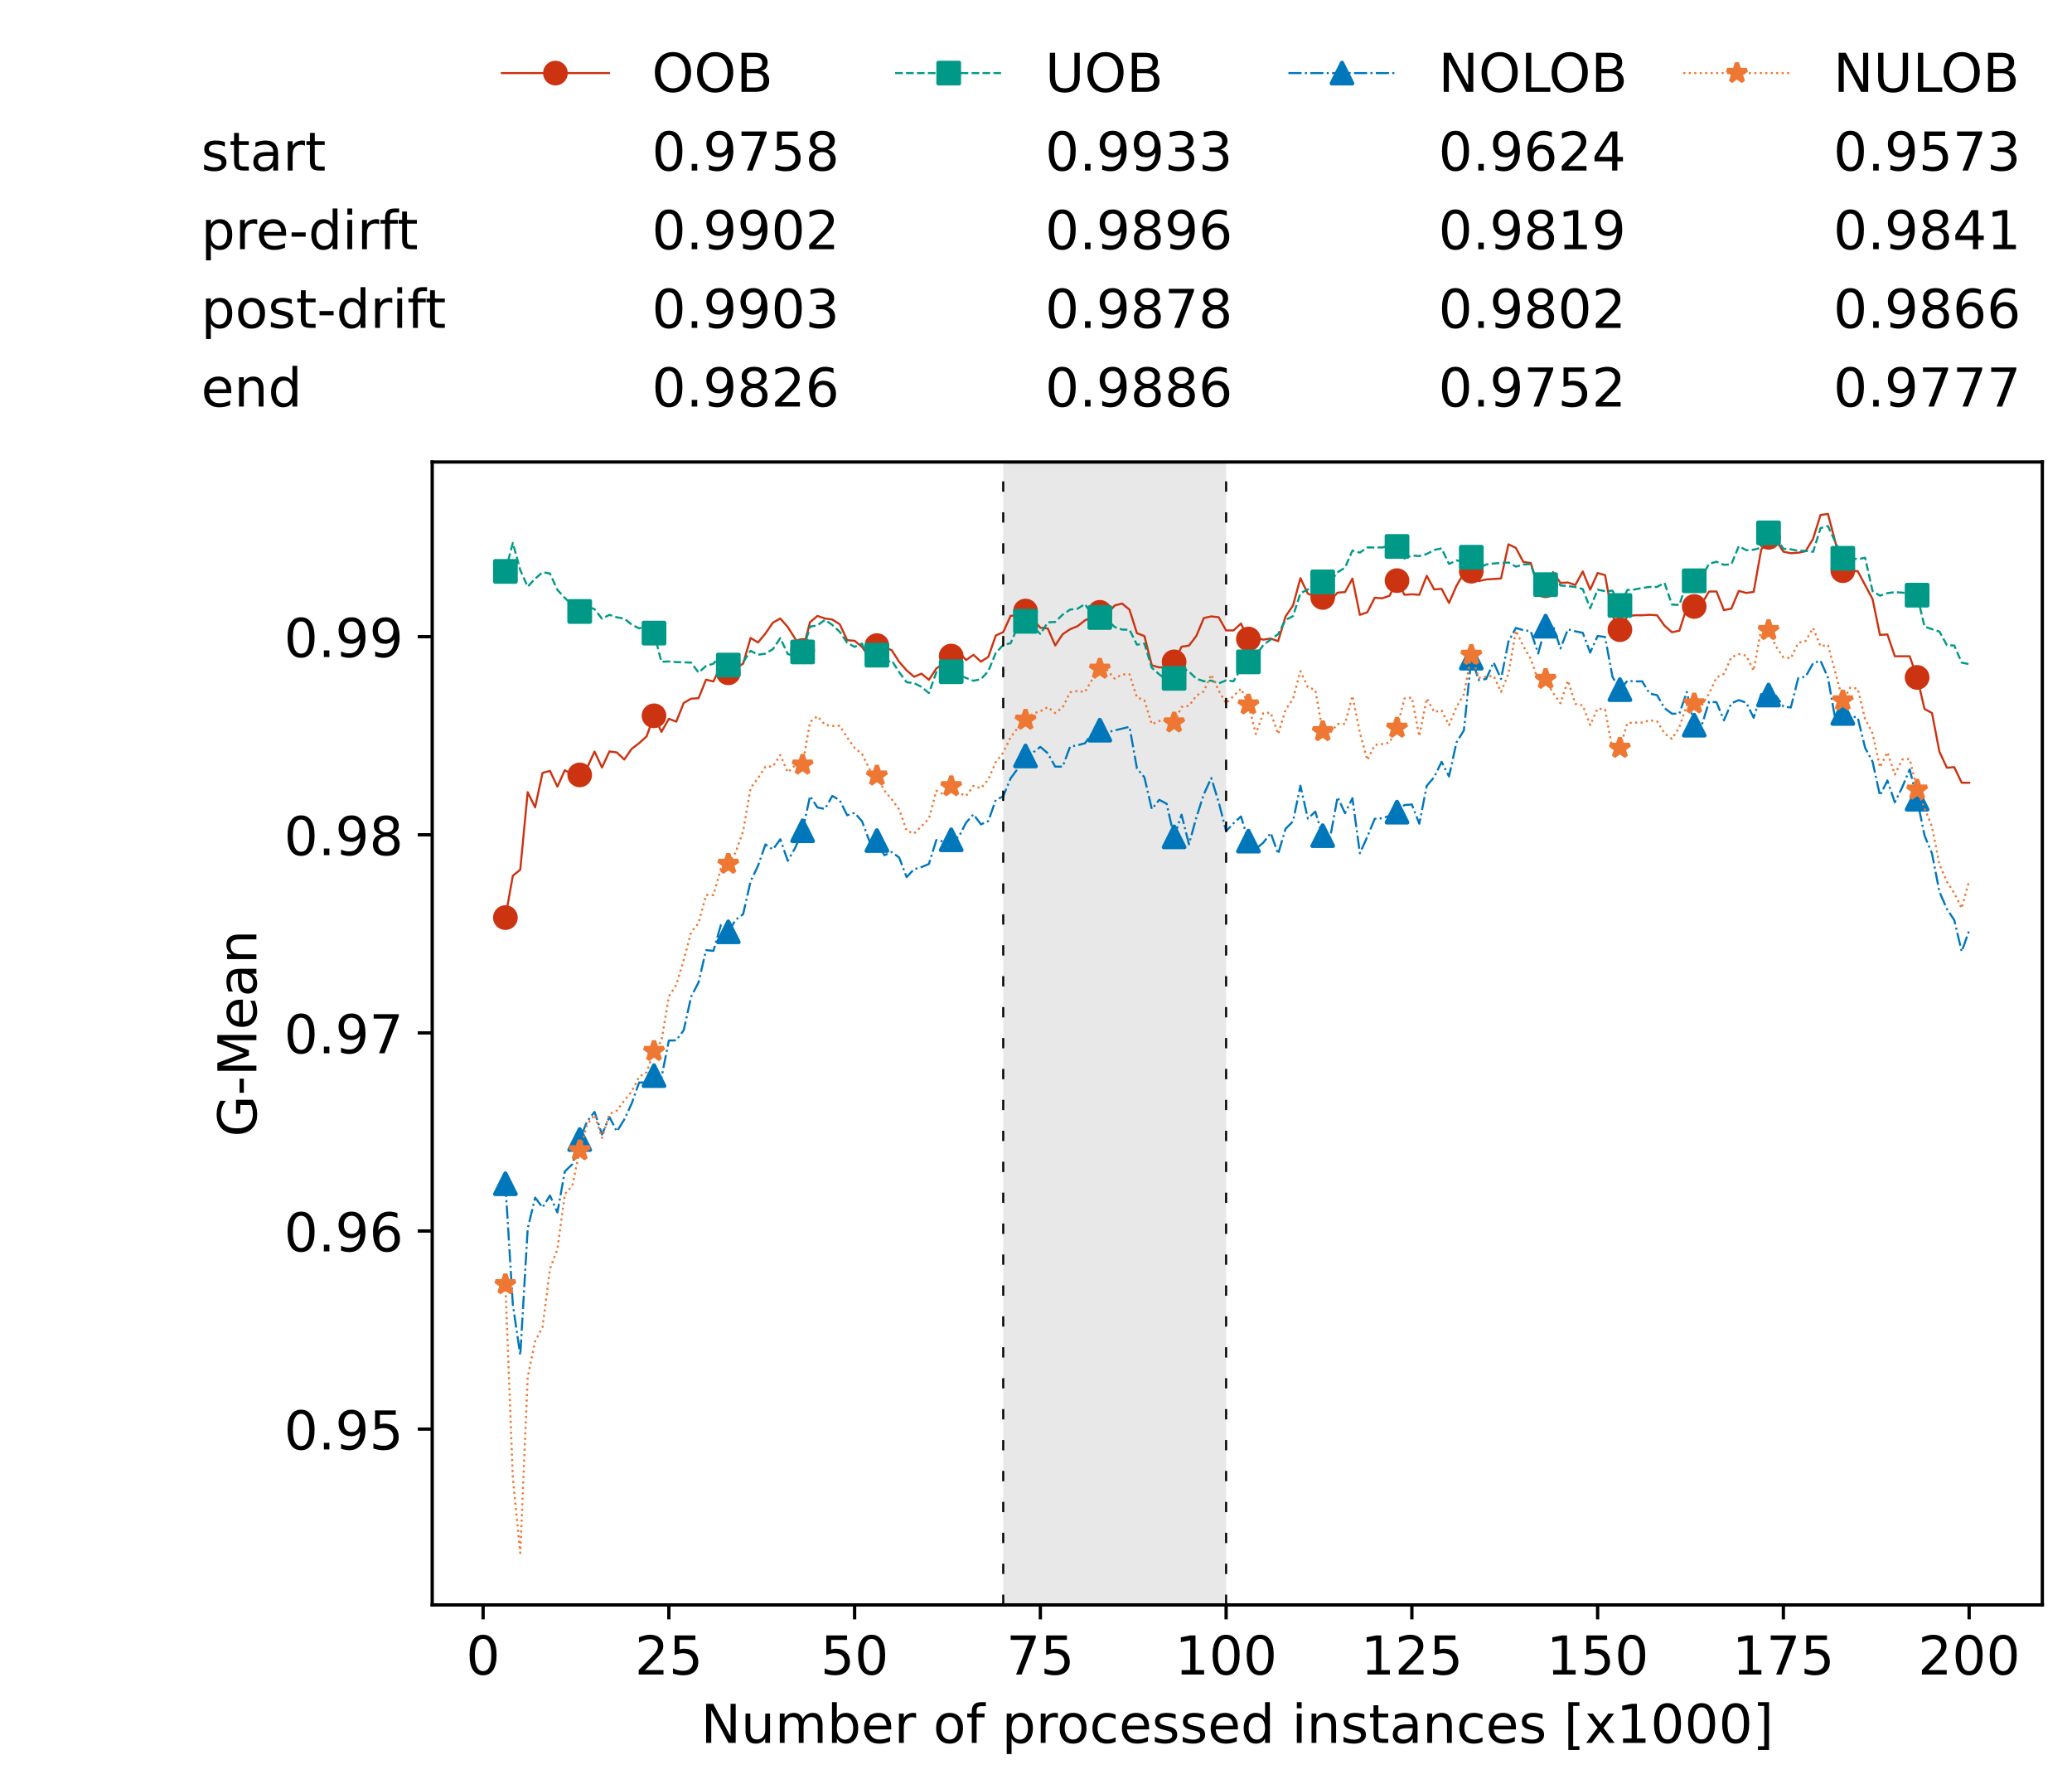 <?xml version="1.0" encoding="utf-8" standalone="no"?>
<!DOCTYPE svg PUBLIC "-//W3C//DTD SVG 1.1//EN"
  "http://www.w3.org/Graphics/SVG/1.1/DTD/svg11.dtd">
<!-- Created with matplotlib (https://matplotlib.org/) -->
<svg height="432.615pt" version="1.1" viewBox="0 0 502.65 432.615" width="502.65pt" xmlns="http://www.w3.org/2000/svg" xmlns:xlink="http://www.w3.org/1999/xlink">
 <defs>
  <style type="text/css">*{stroke-linecap:butt;stroke-linejoin:round;}</style>
 </defs>
 <g id="figure_1">
  <g id="patch_1">
   <path d="M 0 432.615 
L 502.65 432.615 
L 502.65 0 
L 0 0 
z
" style="fill:#ffffff;"/>
  </g>
  <g id="axes_1">
   <g id="patch_2">
    <path d="M 104.85 389.252 
L 495.45 389.252 
L 495.45 112.052 
L 104.85 112.052 
z
" style="fill:#ffffff;"/>
   </g>
   <g id="patch_3">
    <path clip-path="url(#p0694de15af)" d="M 297.446 389.252 
L 297.446 112.052 
L 243.372 112.052 
L 243.372 389.252 
z
" style="fill:#d3d3d3;opacity:0.5;"/>
   </g>
   <g id="matplotlib.axis_1">
    <g id="xtick_1">
     <g id="line2d_1">
      <defs>
       <path d="M 0 0 
L 0 3.5 
" id="md39cbec9d9" style="stroke:#000000;stroke-width:0.8;"/>
      </defs>
      <g>
       <use style="stroke:#000000;stroke-width:0.8;" x="117.197" xlink:href="#md39cbec9d9" y="389.252"/>
      </g>
     </g>
     <g id="text_1">
      <!-- 0 -->
      <g transform="translate(113.061 406.13)scale(0.13 -0.13)">
       <defs>
        <path d="M 31.781 66.406 
Q 24.172 66.406 20.328 58.906 
Q 16.5 51.422 16.5 36.375 
Q 16.5 21.391 20.328 13.891 
Q 24.172 6.391 31.781 6.391 
Q 39.453 6.391 43.281 13.891 
Q 47.125 21.391 47.125 36.375 
Q 47.125 51.422 43.281 58.906 
Q 39.453 66.406 31.781 66.406 
z
M 31.781 74.219 
Q 44.047 74.219 50.516 64.516 
Q 56.984 54.828 56.984 36.375 
Q 56.984 17.969 50.516 8.266 
Q 44.047 -1.422 31.781 -1.422 
Q 19.531 -1.422 13.062 8.266 
Q 6.594 17.969 6.594 36.375 
Q 6.594 54.828 13.062 64.516 
Q 19.531 74.219 31.781 74.219 
z
" id="DejaVuSans-48"/>
       </defs>
       <use xlink:href="#DejaVuSans-48"/>
      </g>
     </g>
    </g>
    <g id="xtick_2">
     <g id="line2d_2">
      <g>
       <use style="stroke:#000000;stroke-width:0.8;" x="162.259" xlink:href="#md39cbec9d9" y="389.252"/>
      </g>
     </g>
     <g id="text_2">
      <!-- 25 -->
      <g transform="translate(153.988 406.13)scale(0.13 -0.13)">
       <defs>
        <path d="M 19.188 8.297 
L 53.609 8.297 
L 53.609 0 
L 7.328 0 
L 7.328 8.297 
Q 12.938 14.109 22.625 23.891 
Q 32.328 33.688 34.812 36.531 
Q 39.547 41.844 41.422 45.531 
Q 43.312 49.219 43.312 52.781 
Q 43.312 58.594 39.234 62.25 
Q 35.156 65.922 28.609 65.922 
Q 23.969 65.922 18.812 64.312 
Q 13.672 62.703 7.812 59.422 
L 7.812 69.391 
Q 13.766 71.781 18.938 73 
Q 24.125 74.219 28.422 74.219 
Q 39.75 74.219 46.484 68.547 
Q 53.219 62.891 53.219 53.422 
Q 53.219 48.922 51.531 44.891 
Q 49.859 40.875 45.406 35.406 
Q 44.188 33.984 37.641 27.219 
Q 31.109 20.453 19.188 8.297 
z
" id="DejaVuSans-50"/>
        <path d="M 10.797 72.906 
L 49.516 72.906 
L 49.516 64.594 
L 19.828 64.594 
L 19.828 46.734 
Q 21.969 47.469 24.109 47.828 
Q 26.266 48.188 28.422 48.188 
Q 40.625 48.188 47.75 41.5 
Q 54.891 34.812 54.891 23.391 
Q 54.891 11.625 47.562 5.094 
Q 40.234 -1.422 26.906 -1.422 
Q 22.312 -1.422 17.547 -0.641 
Q 12.797 0.141 7.719 1.703 
L 7.719 11.625 
Q 12.109 9.234 16.797 8.062 
Q 21.484 6.891 26.703 6.891 
Q 35.156 6.891 40.078 11.328 
Q 45.016 15.766 45.016 23.391 
Q 45.016 31 40.078 35.438 
Q 35.156 39.891 26.703 39.891 
Q 22.75 39.891 18.812 39.016 
Q 14.891 38.141 10.797 36.281 
z
" id="DejaVuSans-53"/>
       </defs>
       <use xlink:href="#DejaVuSans-50"/>
       <use x="63.623" xlink:href="#DejaVuSans-53"/>
      </g>
     </g>
    </g>
    <g id="xtick_3">
     <g id="line2d_3">
      <g>
       <use style="stroke:#000000;stroke-width:0.8;" x="207.322" xlink:href="#md39cbec9d9" y="389.252"/>
      </g>
     </g>
     <g id="text_3">
      <!-- 50 -->
      <g transform="translate(199.05 406.13)scale(0.13 -0.13)">
       <use xlink:href="#DejaVuSans-53"/>
       <use x="63.623" xlink:href="#DejaVuSans-48"/>
      </g>
     </g>
    </g>
    <g id="xtick_4">
     <g id="line2d_4">
      <g>
       <use style="stroke:#000000;stroke-width:0.8;" x="252.384" xlink:href="#md39cbec9d9" y="389.252"/>
      </g>
     </g>
     <g id="text_4">
      <!-- 75 -->
      <g transform="translate(244.113 406.13)scale(0.13 -0.13)">
       <defs>
        <path d="M 8.203 72.906 
L 55.078 72.906 
L 55.078 68.703 
L 28.609 0 
L 18.312 0 
L 43.219 64.594 
L 8.203 64.594 
z
" id="DejaVuSans-55"/>
       </defs>
       <use xlink:href="#DejaVuSans-55"/>
       <use x="63.623" xlink:href="#DejaVuSans-53"/>
      </g>
     </g>
    </g>
    <g id="xtick_5">
     <g id="line2d_5">
      <g>
       <use style="stroke:#000000;stroke-width:0.8;" x="297.446" xlink:href="#md39cbec9d9" y="389.252"/>
      </g>
     </g>
     <g id="text_5">
      <!-- 100 -->
      <g transform="translate(285.039 406.13)scale(0.13 -0.13)">
       <defs>
        <path d="M 12.406 8.297 
L 28.516 8.297 
L 28.516 63.922 
L 10.984 60.406 
L 10.984 69.391 
L 28.422 72.906 
L 38.281 72.906 
L 38.281 8.297 
L 54.391 8.297 
L 54.391 0 
L 12.406 0 
z
" id="DejaVuSans-49"/>
       </defs>
       <use xlink:href="#DejaVuSans-49"/>
       <use x="63.623" xlink:href="#DejaVuSans-48"/>
       <use x="127.246" xlink:href="#DejaVuSans-48"/>
      </g>
     </g>
    </g>
    <g id="xtick_6">
     <g id="line2d_6">
      <g>
       <use style="stroke:#000000;stroke-width:0.8;" x="342.509" xlink:href="#md39cbec9d9" y="389.252"/>
      </g>
     </g>
     <g id="text_6">
      <!-- 125 -->
      <g transform="translate(330.102 406.13)scale(0.13 -0.13)">
       <use xlink:href="#DejaVuSans-49"/>
       <use x="63.623" xlink:href="#DejaVuSans-50"/>
       <use x="127.246" xlink:href="#DejaVuSans-53"/>
      </g>
     </g>
    </g>
    <g id="xtick_7">
     <g id="line2d_7">
      <g>
       <use style="stroke:#000000;stroke-width:0.8;" x="387.571" xlink:href="#md39cbec9d9" y="389.252"/>
      </g>
     </g>
     <g id="text_7">
      <!-- 150 -->
      <g transform="translate(375.164 406.13)scale(0.13 -0.13)">
       <use xlink:href="#DejaVuSans-49"/>
       <use x="63.623" xlink:href="#DejaVuSans-53"/>
       <use x="127.246" xlink:href="#DejaVuSans-48"/>
      </g>
     </g>
    </g>
    <g id="xtick_8">
     <g id="line2d_8">
      <g>
       <use style="stroke:#000000;stroke-width:0.8;" x="432.633" xlink:href="#md39cbec9d9" y="389.252"/>
      </g>
     </g>
     <g id="text_8">
      <!-- 175 -->
      <g transform="translate(420.226 406.13)scale(0.13 -0.13)">
       <use xlink:href="#DejaVuSans-49"/>
       <use x="63.623" xlink:href="#DejaVuSans-55"/>
       <use x="127.246" xlink:href="#DejaVuSans-53"/>
      </g>
     </g>
    </g>
    <g id="xtick_9">
     <g id="line2d_9">
      <g>
       <use style="stroke:#000000;stroke-width:0.8;" x="477.695" xlink:href="#md39cbec9d9" y="389.252"/>
      </g>
     </g>
     <g id="text_9">
      <!-- 200 -->
      <g transform="translate(465.289 406.13)scale(0.13 -0.13)">
       <use xlink:href="#DejaVuSans-50"/>
       <use x="63.623" xlink:href="#DejaVuSans-48"/>
       <use x="127.246" xlink:href="#DejaVuSans-48"/>
      </g>
     </g>
    </g>
    <g id="text_10">
     <!-- Number of processed instances [x1000] -->
     <g transform="translate(170.025 422.711)scale(0.13 -0.13)">
      <defs>
       <path d="M 9.812 72.906 
L 23.094 72.906 
L 55.422 11.922 
L 55.422 72.906 
L 64.984 72.906 
L 64.984 0 
L 51.703 0 
L 19.391 60.984 
L 19.391 0 
L 9.812 0 
z
" id="DejaVuSans-78"/>
       <path d="M 8.5 21.578 
L 8.5 54.688 
L 17.484 54.688 
L 17.484 21.922 
Q 17.484 14.156 20.5 10.266 
Q 23.531 6.391 29.594 6.391 
Q 36.859 6.391 41.078 11.031 
Q 45.312 15.672 45.312 23.688 
L 45.312 54.688 
L 54.297 54.688 
L 54.297 0 
L 45.312 0 
L 45.312 8.406 
Q 42.047 3.422 37.719 1 
Q 33.406 -1.422 27.688 -1.422 
Q 18.266 -1.422 13.375 4.438 
Q 8.5 10.297 8.5 21.578 
z
M 31.109 56 
z
" id="DejaVuSans-117"/>
       <path d="M 52 44.188 
Q 55.375 50.25 60.062 53.125 
Q 64.75 56 71.094 56 
Q 79.641 56 84.281 50.016 
Q 88.922 44.047 88.922 33.016 
L 88.922 0 
L 79.891 0 
L 79.891 32.719 
Q 79.891 40.578 77.094 44.375 
Q 74.312 48.188 68.609 48.188 
Q 61.625 48.188 57.562 43.547 
Q 53.516 38.922 53.516 30.906 
L 53.516 0 
L 44.484 0 
L 44.484 32.719 
Q 44.484 40.625 41.703 44.406 
Q 38.922 48.188 33.109 48.188 
Q 26.219 48.188 22.156 43.531 
Q 18.109 38.875 18.109 30.906 
L 18.109 0 
L 9.078 0 
L 9.078 54.688 
L 18.109 54.688 
L 18.109 46.188 
Q 21.188 51.219 25.484 53.609 
Q 29.781 56 35.688 56 
Q 41.656 56 45.828 52.969 
Q 50 49.953 52 44.188 
z
" id="DejaVuSans-109"/>
       <path d="M 48.688 27.297 
Q 48.688 37.203 44.609 42.844 
Q 40.531 48.484 33.406 48.484 
Q 26.266 48.484 22.188 42.844 
Q 18.109 37.203 18.109 27.297 
Q 18.109 17.391 22.188 11.75 
Q 26.266 6.109 33.406 6.109 
Q 40.531 6.109 44.609 11.75 
Q 48.688 17.391 48.688 27.297 
z
M 18.109 46.391 
Q 20.953 51.266 25.266 53.625 
Q 29.594 56 35.594 56 
Q 45.562 56 51.781 48.094 
Q 58.016 40.188 58.016 27.297 
Q 58.016 14.406 51.781 6.484 
Q 45.562 -1.422 35.594 -1.422 
Q 29.594 -1.422 25.266 0.953 
Q 20.953 3.328 18.109 8.203 
L 18.109 0 
L 9.078 0 
L 9.078 75.984 
L 18.109 75.984 
z
" id="DejaVuSans-98"/>
       <path d="M 56.203 29.594 
L 56.203 25.203 
L 14.891 25.203 
Q 15.484 15.922 20.484 11.062 
Q 25.484 6.203 34.422 6.203 
Q 39.594 6.203 44.453 7.469 
Q 49.312 8.734 54.109 11.281 
L 54.109 2.781 
Q 49.266 0.734 44.188 -0.344 
Q 39.109 -1.422 33.891 -1.422 
Q 20.797 -1.422 13.156 6.188 
Q 5.516 13.812 5.516 26.812 
Q 5.516 40.234 12.766 48.109 
Q 20.016 56 32.328 56 
Q 43.359 56 49.781 48.891 
Q 56.203 41.797 56.203 29.594 
z
M 47.219 32.234 
Q 47.125 39.594 43.094 43.984 
Q 39.062 48.391 32.422 48.391 
Q 24.906 48.391 20.391 44.141 
Q 15.875 39.891 15.188 32.172 
z
" id="DejaVuSans-101"/>
       <path d="M 41.109 46.297 
Q 39.594 47.172 37.812 47.578 
Q 36.031 48 33.891 48 
Q 26.266 48 22.188 43.047 
Q 18.109 38.094 18.109 28.812 
L 18.109 0 
L 9.078 0 
L 9.078 54.688 
L 18.109 54.688 
L 18.109 46.188 
Q 20.953 51.172 25.484 53.578 
Q 30.031 56 36.531 56 
Q 37.453 56 38.578 55.875 
Q 39.703 55.766 41.062 55.516 
z
" id="DejaVuSans-114"/>
       <path id="DejaVuSans-32"/>
       <path d="M 30.609 48.391 
Q 23.391 48.391 19.188 42.75 
Q 14.984 37.109 14.984 27.297 
Q 14.984 17.484 19.156 11.844 
Q 23.344 6.203 30.609 6.203 
Q 37.797 6.203 41.984 11.859 
Q 46.188 17.531 46.188 27.297 
Q 46.188 37.016 41.984 42.703 
Q 37.797 48.391 30.609 48.391 
z
M 30.609 56 
Q 42.328 56 49.016 48.375 
Q 55.719 40.766 55.719 27.297 
Q 55.719 13.875 49.016 6.219 
Q 42.328 -1.422 30.609 -1.422 
Q 18.844 -1.422 12.172 6.219 
Q 5.516 13.875 5.516 27.297 
Q 5.516 40.766 12.172 48.375 
Q 18.844 56 30.609 56 
z
" id="DejaVuSans-111"/>
       <path d="M 37.109 75.984 
L 37.109 68.5 
L 28.516 68.5 
Q 23.688 68.5 21.797 66.547 
Q 19.922 64.594 19.922 59.516 
L 19.922 54.688 
L 34.719 54.688 
L 34.719 47.703 
L 19.922 47.703 
L 19.922 0 
L 10.891 0 
L 10.891 47.703 
L 2.297 47.703 
L 2.297 54.688 
L 10.891 54.688 
L 10.891 58.5 
Q 10.891 67.625 15.141 71.797 
Q 19.391 75.984 28.609 75.984 
z
" id="DejaVuSans-102"/>
       <path d="M 18.109 8.203 
L 18.109 -20.797 
L 9.078 -20.797 
L 9.078 54.688 
L 18.109 54.688 
L 18.109 46.391 
Q 20.953 51.266 25.266 53.625 
Q 29.594 56 35.594 56 
Q 45.562 56 51.781 48.094 
Q 58.016 40.188 58.016 27.297 
Q 58.016 14.406 51.781 6.484 
Q 45.562 -1.422 35.594 -1.422 
Q 29.594 -1.422 25.266 0.953 
Q 20.953 3.328 18.109 8.203 
z
M 48.688 27.297 
Q 48.688 37.203 44.609 42.844 
Q 40.531 48.484 33.406 48.484 
Q 26.266 48.484 22.188 42.844 
Q 18.109 37.203 18.109 27.297 
Q 18.109 17.391 22.188 11.75 
Q 26.266 6.109 33.406 6.109 
Q 40.531 6.109 44.609 11.75 
Q 48.688 17.391 48.688 27.297 
z
" id="DejaVuSans-112"/>
       <path d="M 48.781 52.594 
L 48.781 44.188 
Q 44.969 46.297 41.141 47.344 
Q 37.312 48.391 33.406 48.391 
Q 24.656 48.391 19.812 42.844 
Q 14.984 37.312 14.984 27.297 
Q 14.984 17.281 19.812 11.734 
Q 24.656 6.203 33.406 6.203 
Q 37.312 6.203 41.141 7.25 
Q 44.969 8.297 48.781 10.406 
L 48.781 2.094 
Q 45.016 0.344 40.984 -0.531 
Q 36.969 -1.422 32.422 -1.422 
Q 20.062 -1.422 12.781 6.344 
Q 5.516 14.109 5.516 27.297 
Q 5.516 40.672 12.859 48.328 
Q 20.219 56 33.016 56 
Q 37.156 56 41.109 55.141 
Q 45.062 54.297 48.781 52.594 
z
" id="DejaVuSans-99"/>
       <path d="M 44.281 53.078 
L 44.281 44.578 
Q 40.484 46.531 36.375 47.5 
Q 32.281 48.484 27.875 48.484 
Q 21.188 48.484 17.844 46.438 
Q 14.5 44.391 14.5 40.281 
Q 14.5 37.156 16.891 35.375 
Q 19.281 33.594 26.516 31.984 
L 29.594 31.297 
Q 39.156 29.25 43.188 25.516 
Q 47.219 21.781 47.219 15.094 
Q 47.219 7.469 41.188 3.016 
Q 35.156 -1.422 24.609 -1.422 
Q 20.219 -1.422 15.453 -0.562 
Q 10.688 0.297 5.422 2 
L 5.422 11.281 
Q 10.406 8.688 15.234 7.391 
Q 20.062 6.109 24.812 6.109 
Q 31.156 6.109 34.562 8.281 
Q 37.984 10.453 37.984 14.406 
Q 37.984 18.062 35.516 20.016 
Q 33.062 21.969 24.703 23.781 
L 21.578 24.516 
Q 13.234 26.266 9.516 29.906 
Q 5.812 33.547 5.812 39.891 
Q 5.812 47.609 11.281 51.797 
Q 16.75 56 26.812 56 
Q 31.781 56 36.172 55.266 
Q 40.578 54.547 44.281 53.078 
z
" id="DejaVuSans-115"/>
       <path d="M 45.406 46.391 
L 45.406 75.984 
L 54.391 75.984 
L 54.391 0 
L 45.406 0 
L 45.406 8.203 
Q 42.578 3.328 38.25 0.953 
Q 33.938 -1.422 27.875 -1.422 
Q 17.969 -1.422 11.734 6.484 
Q 5.516 14.406 5.516 27.297 
Q 5.516 40.188 11.734 48.094 
Q 17.969 56 27.875 56 
Q 33.938 56 38.25 53.625 
Q 42.578 51.266 45.406 46.391 
z
M 14.797 27.297 
Q 14.797 17.391 18.875 11.75 
Q 22.953 6.109 30.078 6.109 
Q 37.203 6.109 41.297 11.75 
Q 45.406 17.391 45.406 27.297 
Q 45.406 37.203 41.297 42.844 
Q 37.203 48.484 30.078 48.484 
Q 22.953 48.484 18.875 42.844 
Q 14.797 37.203 14.797 27.297 
z
" id="DejaVuSans-100"/>
       <path d="M 9.422 54.688 
L 18.406 54.688 
L 18.406 0 
L 9.422 0 
z
M 9.422 75.984 
L 18.406 75.984 
L 18.406 64.594 
L 9.422 64.594 
z
" id="DejaVuSans-105"/>
       <path d="M 54.891 33.016 
L 54.891 0 
L 45.906 0 
L 45.906 32.719 
Q 45.906 40.484 42.875 44.328 
Q 39.844 48.188 33.797 48.188 
Q 26.516 48.188 22.312 43.547 
Q 18.109 38.922 18.109 30.906 
L 18.109 0 
L 9.078 0 
L 9.078 54.688 
L 18.109 54.688 
L 18.109 46.188 
Q 21.344 51.125 25.703 53.562 
Q 30.078 56 35.797 56 
Q 45.219 56 50.047 50.172 
Q 54.891 44.344 54.891 33.016 
z
" id="DejaVuSans-110"/>
       <path d="M 18.312 70.219 
L 18.312 54.688 
L 36.812 54.688 
L 36.812 47.703 
L 18.312 47.703 
L 18.312 18.016 
Q 18.312 11.328 20.141 9.422 
Q 21.969 7.516 27.594 7.516 
L 36.812 7.516 
L 36.812 0 
L 27.594 0 
Q 17.188 0 13.234 3.875 
Q 9.281 7.766 9.281 18.016 
L 9.281 47.703 
L 2.688 47.703 
L 2.688 54.688 
L 9.281 54.688 
L 9.281 70.219 
z
" id="DejaVuSans-116"/>
       <path d="M 34.281 27.484 
Q 23.391 27.484 19.188 25 
Q 14.984 22.516 14.984 16.5 
Q 14.984 11.719 18.141 8.906 
Q 21.297 6.109 26.703 6.109 
Q 34.188 6.109 38.703 11.406 
Q 43.219 16.703 43.219 25.484 
L 43.219 27.484 
z
M 52.203 31.203 
L 52.203 0 
L 43.219 0 
L 43.219 8.297 
Q 40.141 3.328 35.547 0.953 
Q 30.953 -1.422 24.312 -1.422 
Q 15.922 -1.422 10.953 3.297 
Q 6 8.016 6 15.922 
Q 6 25.141 12.172 29.828 
Q 18.359 34.516 30.609 34.516 
L 43.219 34.516 
L 43.219 35.406 
Q 43.219 41.609 39.141 45 
Q 35.062 48.391 27.688 48.391 
Q 23 48.391 18.547 47.266 
Q 14.109 46.141 10.016 43.891 
L 10.016 52.203 
Q 14.938 54.109 19.578 55.047 
Q 24.219 56 28.609 56 
Q 40.484 56 46.344 49.844 
Q 52.203 43.703 52.203 31.203 
z
" id="DejaVuSans-97"/>
       <path d="M 8.594 75.984 
L 29.297 75.984 
L 29.297 69 
L 17.578 69 
L 17.578 -6.203 
L 29.297 -6.203 
L 29.297 -13.188 
L 8.594 -13.188 
z
" id="DejaVuSans-91"/>
       <path d="M 54.891 54.688 
L 35.109 28.078 
L 55.906 0 
L 45.312 0 
L 29.391 21.484 
L 13.484 0 
L 2.875 0 
L 24.125 28.609 
L 4.688 54.688 
L 15.281 54.688 
L 29.781 35.203 
L 44.281 54.688 
z
" id="DejaVuSans-120"/>
       <path d="M 30.422 75.984 
L 30.422 -13.188 
L 9.719 -13.188 
L 9.719 -6.203 
L 21.391 -6.203 
L 21.391 69 
L 9.719 69 
L 9.719 75.984 
z
" id="DejaVuSans-93"/>
      </defs>
      <use xlink:href="#DejaVuSans-78"/>
      <use x="74.805" xlink:href="#DejaVuSans-117"/>
      <use x="138.184" xlink:href="#DejaVuSans-109"/>
      <use x="235.596" xlink:href="#DejaVuSans-98"/>
      <use x="299.072" xlink:href="#DejaVuSans-101"/>
      <use x="360.596" xlink:href="#DejaVuSans-114"/>
      <use x="401.709" xlink:href="#DejaVuSans-32"/>
      <use x="433.496" xlink:href="#DejaVuSans-111"/>
      <use x="494.678" xlink:href="#DejaVuSans-102"/>
      <use x="529.883" xlink:href="#DejaVuSans-32"/>
      <use x="561.67" xlink:href="#DejaVuSans-112"/>
      <use x="625.146" xlink:href="#DejaVuSans-114"/>
      <use x="664.01" xlink:href="#DejaVuSans-111"/>
      <use x="725.191" xlink:href="#DejaVuSans-99"/>
      <use x="780.172" xlink:href="#DejaVuSans-101"/>
      <use x="841.695" xlink:href="#DejaVuSans-115"/>
      <use x="893.795" xlink:href="#DejaVuSans-115"/>
      <use x="945.895" xlink:href="#DejaVuSans-101"/>
      <use x="1007.418" xlink:href="#DejaVuSans-100"/>
      <use x="1070.895" xlink:href="#DejaVuSans-32"/>
      <use x="1102.682" xlink:href="#DejaVuSans-105"/>
      <use x="1130.465" xlink:href="#DejaVuSans-110"/>
      <use x="1193.844" xlink:href="#DejaVuSans-115"/>
      <use x="1245.943" xlink:href="#DejaVuSans-116"/>
      <use x="1285.152" xlink:href="#DejaVuSans-97"/>
      <use x="1346.432" xlink:href="#DejaVuSans-110"/>
      <use x="1409.811" xlink:href="#DejaVuSans-99"/>
      <use x="1464.791" xlink:href="#DejaVuSans-101"/>
      <use x="1526.314" xlink:href="#DejaVuSans-115"/>
      <use x="1578.414" xlink:href="#DejaVuSans-32"/>
      <use x="1610.201" xlink:href="#DejaVuSans-91"/>
      <use x="1649.215" xlink:href="#DejaVuSans-120"/>
      <use x="1708.395" xlink:href="#DejaVuSans-49"/>
      <use x="1772.018" xlink:href="#DejaVuSans-48"/>
      <use x="1835.641" xlink:href="#DejaVuSans-48"/>
      <use x="1899.264" xlink:href="#DejaVuSans-48"/>
      <use x="1962.887" xlink:href="#DejaVuSans-93"/>
     </g>
    </g>
   </g>
   <g id="matplotlib.axis_2">
    <g id="ytick_1">
     <g id="line2d_10">
      <defs>
       <path d="M 0 0 
L -3.5 0 
" id="m9de4606e63" style="stroke:#000000;stroke-width:0.8;"/>
      </defs>
      <g>
       <use style="stroke:#000000;stroke-width:0.8;" x="104.85" xlink:href="#m9de4606e63" y="346.607"/>
      </g>
     </g>
     <g id="text_11">
      <!-- 0.95 -->
      <g transform="translate(68.905 351.546)scale(0.13 -0.13)">
       <defs>
        <path d="M 10.688 12.406 
L 21 12.406 
L 21 0 
L 10.688 0 
z
" id="DejaVuSans-46"/>
        <path d="M 10.984 1.516 
L 10.984 10.5 
Q 14.703 8.734 18.5 7.812 
Q 22.312 6.891 25.984 6.891 
Q 35.75 6.891 40.891 13.453 
Q 46.047 20.016 46.781 33.406 
Q 43.953 29.203 39.594 26.953 
Q 35.25 24.703 29.984 24.703 
Q 19.047 24.703 12.672 31.312 
Q 6.297 37.938 6.297 49.422 
Q 6.297 60.641 12.938 67.422 
Q 19.578 74.219 30.609 74.219 
Q 43.266 74.219 49.922 64.516 
Q 56.594 54.828 56.594 36.375 
Q 56.594 19.141 48.406 8.859 
Q 40.234 -1.422 26.422 -1.422 
Q 22.703 -1.422 18.891 -0.688 
Q 15.094 0.047 10.984 1.516 
z
M 30.609 32.422 
Q 37.25 32.422 41.125 36.953 
Q 45.016 41.5 45.016 49.422 
Q 45.016 57.281 41.125 61.844 
Q 37.25 66.406 30.609 66.406 
Q 23.969 66.406 20.094 61.844 
Q 16.219 57.281 16.219 49.422 
Q 16.219 41.5 20.094 36.953 
Q 23.969 32.422 30.609 32.422 
z
" id="DejaVuSans-57"/>
       </defs>
       <use xlink:href="#DejaVuSans-48"/>
       <use x="63.623" xlink:href="#DejaVuSans-46"/>
       <use x="95.41" xlink:href="#DejaVuSans-57"/>
       <use x="159.033" xlink:href="#DejaVuSans-53"/>
      </g>
     </g>
    </g>
    <g id="ytick_2">
     <g id="line2d_11">
      <g>
       <use style="stroke:#000000;stroke-width:0.8;" x="104.85" xlink:href="#m9de4606e63" y="298.56"/>
      </g>
     </g>
     <g id="text_12">
      <!-- 0.96 -->
      <g transform="translate(68.905 303.499)scale(0.13 -0.13)">
       <defs>
        <path d="M 33.016 40.375 
Q 26.375 40.375 22.484 35.828 
Q 18.609 31.297 18.609 23.391 
Q 18.609 15.531 22.484 10.953 
Q 26.375 6.391 33.016 6.391 
Q 39.656 6.391 43.531 10.953 
Q 47.406 15.531 47.406 23.391 
Q 47.406 31.297 43.531 35.828 
Q 39.656 40.375 33.016 40.375 
z
M 52.594 71.297 
L 52.594 62.312 
Q 48.875 64.062 45.094 64.984 
Q 41.312 65.922 37.594 65.922 
Q 27.828 65.922 22.672 59.328 
Q 17.531 52.734 16.797 39.406 
Q 19.672 43.656 24.016 45.922 
Q 28.375 48.188 33.594 48.188 
Q 44.578 48.188 50.953 41.516 
Q 57.328 34.859 57.328 23.391 
Q 57.328 12.156 50.688 5.359 
Q 44.047 -1.422 33.016 -1.422 
Q 20.359 -1.422 13.672 8.266 
Q 6.984 17.969 6.984 36.375 
Q 6.984 53.656 15.188 63.938 
Q 23.391 74.219 37.203 74.219 
Q 40.922 74.219 44.703 73.484 
Q 48.484 72.75 52.594 71.297 
z
" id="DejaVuSans-54"/>
       </defs>
       <use xlink:href="#DejaVuSans-48"/>
       <use x="63.623" xlink:href="#DejaVuSans-46"/>
       <use x="95.41" xlink:href="#DejaVuSans-57"/>
       <use x="159.033" xlink:href="#DejaVuSans-54"/>
      </g>
     </g>
    </g>
    <g id="ytick_3">
     <g id="line2d_12">
      <g>
       <use style="stroke:#000000;stroke-width:0.8;" x="104.85" xlink:href="#m9de4606e63" y="250.513"/>
      </g>
     </g>
     <g id="text_13">
      <!-- 0.97 -->
      <g transform="translate(68.905 255.452)scale(0.13 -0.13)">
       <use xlink:href="#DejaVuSans-48"/>
       <use x="63.623" xlink:href="#DejaVuSans-46"/>
       <use x="95.41" xlink:href="#DejaVuSans-57"/>
       <use x="159.033" xlink:href="#DejaVuSans-55"/>
      </g>
     </g>
    </g>
    <g id="ytick_4">
     <g id="line2d_13">
      <g>
       <use style="stroke:#000000;stroke-width:0.8;" x="104.85" xlink:href="#m9de4606e63" y="202.466"/>
      </g>
     </g>
     <g id="text_14">
      <!-- 0.98 -->
      <g transform="translate(68.905 207.405)scale(0.13 -0.13)">
       <defs>
        <path d="M 31.781 34.625 
Q 24.75 34.625 20.719 30.859 
Q 16.703 27.094 16.703 20.516 
Q 16.703 13.922 20.719 10.156 
Q 24.75 6.391 31.781 6.391 
Q 38.812 6.391 42.859 10.172 
Q 46.922 13.969 46.922 20.516 
Q 46.922 27.094 42.891 30.859 
Q 38.875 34.625 31.781 34.625 
z
M 21.922 38.812 
Q 15.578 40.375 12.031 44.719 
Q 8.5 49.078 8.5 55.328 
Q 8.5 64.062 14.719 69.141 
Q 20.953 74.219 31.781 74.219 
Q 42.672 74.219 48.875 69.141 
Q 55.078 64.062 55.078 55.328 
Q 55.078 49.078 51.531 44.719 
Q 48 40.375 41.703 38.812 
Q 48.828 37.156 52.797 32.312 
Q 56.781 27.484 56.781 20.516 
Q 56.781 9.906 50.312 4.234 
Q 43.844 -1.422 31.781 -1.422 
Q 19.734 -1.422 13.25 4.234 
Q 6.781 9.906 6.781 20.516 
Q 6.781 27.484 10.781 32.312 
Q 14.797 37.156 21.922 38.812 
z
M 18.312 54.391 
Q 18.312 48.734 21.844 45.562 
Q 25.391 42.391 31.781 42.391 
Q 38.141 42.391 41.719 45.562 
Q 45.312 48.734 45.312 54.391 
Q 45.312 60.062 41.719 63.234 
Q 38.141 66.406 31.781 66.406 
Q 25.391 66.406 21.844 63.234 
Q 18.312 60.062 18.312 54.391 
z
" id="DejaVuSans-56"/>
       </defs>
       <use xlink:href="#DejaVuSans-48"/>
       <use x="63.623" xlink:href="#DejaVuSans-46"/>
       <use x="95.41" xlink:href="#DejaVuSans-57"/>
       <use x="159.033" xlink:href="#DejaVuSans-56"/>
      </g>
     </g>
    </g>
    <g id="ytick_5">
     <g id="line2d_14">
      <g>
       <use style="stroke:#000000;stroke-width:0.8;" x="104.85" xlink:href="#m9de4606e63" y="154.418"/>
      </g>
     </g>
     <g id="text_15">
      <!-- 0.99 -->
      <g transform="translate(68.905 159.357)scale(0.13 -0.13)">
       <use xlink:href="#DejaVuSans-48"/>
       <use x="63.623" xlink:href="#DejaVuSans-46"/>
       <use x="95.41" xlink:href="#DejaVuSans-57"/>
       <use x="159.033" xlink:href="#DejaVuSans-57"/>
      </g>
     </g>
    </g>
    <g id="text_16">
     <!-- G-Mean -->
     <g transform="translate(62.201 275.744)rotate(-90)scale(0.13 -0.13)">
      <defs>
       <path d="M 59.516 10.406 
L 59.516 29.984 
L 43.406 29.984 
L 43.406 38.094 
L 69.281 38.094 
L 69.281 6.781 
Q 63.578 2.734 56.688 0.656 
Q 49.812 -1.422 42 -1.422 
Q 24.906 -1.422 15.25 8.562 
Q 5.609 18.562 5.609 36.375 
Q 5.609 54.25 15.25 64.234 
Q 24.906 74.219 42 74.219 
Q 49.125 74.219 55.547 72.453 
Q 61.969 70.703 67.391 67.281 
L 67.391 56.781 
Q 61.922 61.422 55.766 63.766 
Q 49.609 66.109 42.828 66.109 
Q 29.438 66.109 22.719 58.641 
Q 16.016 51.172 16.016 36.375 
Q 16.016 21.625 22.719 14.156 
Q 29.438 6.688 42.828 6.688 
Q 48.047 6.688 52.141 7.594 
Q 56.25 8.5 59.516 10.406 
z
" id="DejaVuSans-71"/>
       <path d="M 4.891 31.391 
L 31.203 31.391 
L 31.203 23.391 
L 4.891 23.391 
z
" id="DejaVuSans-45"/>
       <path d="M 9.812 72.906 
L 24.516 72.906 
L 43.109 23.297 
L 61.812 72.906 
L 76.516 72.906 
L 76.516 0 
L 66.891 0 
L 66.891 64.016 
L 48.094 14.016 
L 38.188 14.016 
L 19.391 64.016 
L 19.391 0 
L 9.812 0 
z
" id="DejaVuSans-77"/>
      </defs>
      <use xlink:href="#DejaVuSans-71"/>
      <use x="77.49" xlink:href="#DejaVuSans-45"/>
      <use x="113.574" xlink:href="#DejaVuSans-77"/>
      <use x="199.854" xlink:href="#DejaVuSans-101"/>
      <use x="261.377" xlink:href="#DejaVuSans-97"/>
      <use x="322.656" xlink:href="#DejaVuSans-110"/>
     </g>
    </g>
   </g>
   <g id="line2d_15"/>
   <g id="line2d_16"/>
   <g id="line2d_17"/>
   <g id="line2d_18"/>
   <g id="line2d_19"/>
   <g id="line2d_20">
    <path clip-path="url(#p0694de15af)" d="M 122.605 222.548 
L 124.407 212.398 
L 126.21 210.923 
L 128.012 192.134 
L 129.815 195.811 
L 131.617 187.451 
L 133.419 186.967 
L 135.222 190.784 
L 137.024 186.812 
L 138.827 187.804 
L 140.629 187.942 
L 142.432 186.173 
L 144.234 182.282 
L 146.037 186.146 
L 147.839 182.254 
L 149.642 182.495 
L 151.444 184.206 
L 153.247 181.602 
L 155.049 180.243 
L 156.852 178.605 
L 158.654 173.606 
L 160.457 177.507 
L 162.259 174.338 
L 164.062 175.024 
L 165.864 170.485 
L 167.667 169.455 
L 169.469 169.33 
L 171.272 164.848 
L 173.074 165.274 
L 174.877 161.416 
L 176.679 163.184 
L 180.284 160.962 
L 182.087 154.727 
L 183.889 155.82 
L 185.692 153.639 
L 187.494 151.014 
L 189.297 150.013 
L 191.099 152.073 
L 194.704 157.753 
L 196.507 150.894 
L 198.309 149.385 
L 200.112 149.994 
L 201.914 150.266 
L 203.717 151.405 
L 205.519 155.264 
L 207.322 155.412 
L 209.124 156.915 
L 210.927 159.379 
L 212.729 156.576 
L 214.532 156.917 
L 216.334 157.719 
L 218.137 160.53 
L 219.939 162.579 
L 221.742 164.138 
L 223.544 163.383 
L 225.347 164.886 
L 227.149 162.138 
L 228.952 160.853 
L 230.754 159.109 
L 232.557 158.064 
L 234.359 160.087 
L 236.162 158.819 
L 237.964 160.475 
L 239.767 159.318 
L 241.569 154.134 
L 243.372 153.309 
L 245.174 149.344 
L 246.976 149.296 
L 248.779 148.194 
L 252.384 152.249 
L 254.186 152.426 
L 255.989 156.543 
L 257.791 153.824 
L 259.594 152.607 
L 261.396 151.873 
L 263.199 150.474 
L 265.001 149.576 
L 266.804 148.509 
L 268.606 148.896 
L 270.409 146.857 
L 272.211 146.375 
L 274.014 147.874 
L 275.816 153.572 
L 277.619 154.262 
L 279.421 161.375 
L 281.224 161.866 
L 283.026 161.78 
L 284.829 160.524 
L 286.631 156.854 
L 288.434 156.589 
L 290.236 154.214 
L 292.039 149.893 
L 293.841 149.496 
L 295.644 149.704 
L 297.446 152.907 
L 299.249 152.892 
L 301.051 151.233 
L 302.854 154.979 
L 304.656 154.664 
L 306.459 155.144 
L 308.261 154.866 
L 310.064 155.505 
L 311.866 149.504 
L 313.669 146.879 
L 315.471 140.23 
L 317.274 143.981 
L 319.076 144.666 
L 320.879 144.903 
L 322.681 145.633 
L 324.484 143.738 
L 326.286 143.604 
L 328.089 140.337 
L 329.891 149.118 
L 331.694 148.495 
L 333.496 144.977 
L 335.299 145.103 
L 337.101 144.488 
L 338.904 140.821 
L 340.706 144.254 
L 342.509 144.135 
L 344.311 144.263 
L 346.114 139.653 
L 347.916 142.944 
L 349.719 142.818 
L 351.521 146.229 
L 353.324 142.084 
L 355.126 139.027 
L 356.928 138.533 
L 358.731 140.921 
L 360.533 140.545 
L 364.138 140.301 
L 365.941 132.016 
L 367.743 132.888 
L 369.546 136.292 
L 371.348 136.55 
L 373.151 142.297 
L 374.953 142.061 
L 376.756 138.763 
L 378.558 141.389 
L 380.361 141.268 
L 382.163 141.883 
L 383.966 138.598 
L 385.768 143.013 
L 387.571 138.987 
L 389.373 139.48 
L 391.176 149.381 
L 392.978 152.725 
L 394.781 149.475 
L 396.583 149.224 
L 398.386 149.226 
L 400.188 149.105 
L 401.991 149.228 
L 403.793 151.746 
L 405.596 153.346 
L 407.398 152.965 
L 409.201 147.339 
L 411.003 147.088 
L 412.806 146.463 
L 414.608 143.46 
L 416.411 143.461 
L 418.213 147.98 
L 420.016 147.605 
L 421.818 143.315 
L 423.621 143.804 
L 425.423 143.563 
L 427.226 133.414 
L 429.028 130.32 
L 430.831 131.07 
L 432.633 133.8 
L 434.436 134.176 
L 436.238 134.05 
L 438.041 133.677 
L 439.843 130.659 
L 441.646 124.902 
L 443.448 124.652 
L 447.053 138.411 
L 448.856 138.41 
L 450.658 138.532 
L 454.263 145.277 
L 456.066 153.992 
L 457.868 153.869 
L 459.671 159.161 
L 463.276 159.162 
L 465.078 164.297 
L 466.881 171.965 
L 468.683 172.935 
L 470.485 182.3 
L 472.288 186.199 
L 474.09 186.07 
L 475.893 189.845 
L 477.695 189.848 
L 477.695 189.848 
" style="fill:none;stroke:#cc3311;stroke-linecap:square;stroke-width:0.5;"/>
    <defs>
     <path d="M 0 2.5 
C 0.663 2.5 1.299 2.237 1.768 1.768 
C 2.237 1.299 2.5 0.663 2.5 0 
C 2.5 -0.663 2.237 -1.299 1.768 -1.768 
C 1.299 -2.237 0.663 -2.5 0 -2.5 
C -0.663 -2.5 -1.299 -2.237 -1.768 -1.768 
C -2.237 -1.299 -2.5 -0.663 -2.5 0 
C -2.5 0.663 -2.237 1.299 -1.768 1.768 
C -1.299 2.237 -0.663 2.5 0 2.5 
z
" id="mf57afd56d0" style="stroke:#cc3311;"/>
    </defs>
    <g clip-path="url(#p0694de15af)">
     <use style="fill:#cc3311;stroke:#cc3311;" x="122.605" xlink:href="#mf57afd56d0" y="222.548"/>
     <use style="fill:#cc3311;stroke:#cc3311;" x="140.629" xlink:href="#mf57afd56d0" y="187.942"/>
     <use style="fill:#cc3311;stroke:#cc3311;" x="158.654" xlink:href="#mf57afd56d0" y="173.606"/>
     <use style="fill:#cc3311;stroke:#cc3311;" x="176.679" xlink:href="#mf57afd56d0" y="163.184"/>
     <use style="fill:#cc3311;stroke:#cc3311;" x="194.704" xlink:href="#mf57afd56d0" y="157.753"/>
     <use style="fill:#cc3311;stroke:#cc3311;" x="212.729" xlink:href="#mf57afd56d0" y="156.576"/>
     <use style="fill:#cc3311;stroke:#cc3311;" x="230.754" xlink:href="#mf57afd56d0" y="159.109"/>
     <use style="fill:#cc3311;stroke:#cc3311;" x="248.779" xlink:href="#mf57afd56d0" y="148.194"/>
     <use style="fill:#cc3311;stroke:#cc3311;" x="266.804" xlink:href="#mf57afd56d0" y="148.509"/>
     <use style="fill:#cc3311;stroke:#cc3311;" x="284.829" xlink:href="#mf57afd56d0" y="160.524"/>
     <use style="fill:#cc3311;stroke:#cc3311;" x="302.854" xlink:href="#mf57afd56d0" y="154.979"/>
     <use style="fill:#cc3311;stroke:#cc3311;" x="320.879" xlink:href="#mf57afd56d0" y="144.903"/>
     <use style="fill:#cc3311;stroke:#cc3311;" x="338.904" xlink:href="#mf57afd56d0" y="140.821"/>
     <use style="fill:#cc3311;stroke:#cc3311;" x="356.928" xlink:href="#mf57afd56d0" y="138.533"/>
     <use style="fill:#cc3311;stroke:#cc3311;" x="374.953" xlink:href="#mf57afd56d0" y="142.061"/>
     <use style="fill:#cc3311;stroke:#cc3311;" x="392.978" xlink:href="#mf57afd56d0" y="152.725"/>
     <use style="fill:#cc3311;stroke:#cc3311;" x="411.003" xlink:href="#mf57afd56d0" y="147.088"/>
     <use style="fill:#cc3311;stroke:#cc3311;" x="429.028" xlink:href="#mf57afd56d0" y="130.32"/>
     <use style="fill:#cc3311;stroke:#cc3311;" x="447.053" xlink:href="#mf57afd56d0" y="138.411"/>
     <use style="fill:#cc3311;stroke:#cc3311;" x="465.078" xlink:href="#mf57afd56d0" y="164.297"/>
    </g>
   </g>
   <g id="line2d_21"/>
   <g id="line2d_22"/>
   <g id="line2d_23"/>
   <g id="line2d_24"/>
   <g id="line2d_25">
    <path clip-path="url(#p0694de15af)" d="M 122.605 138.582 
L 124.407 131.684 
L 126.21 138.253 
L 128.012 142.294 
L 129.815 140.358 
L 131.617 138.794 
L 133.419 139.105 
L 135.222 143.078 
L 137.024 145.009 
L 138.827 146.731 
L 140.629 148.3 
L 142.432 147.059 
L 144.234 147.75 
L 146.037 150.065 
L 147.839 149.116 
L 149.642 149.72 
L 151.444 150.023 
L 153.247 151.485 
L 155.049 152.411 
L 156.852 151.73 
L 158.654 153.539 
L 160.457 160.501 
L 162.259 160.431 
L 164.062 160.575 
L 167.667 160.706 
L 169.469 163.129 
L 171.272 161.516 
L 173.074 160.97 
L 174.877 158.837 
L 176.679 161.295 
L 178.482 161.015 
L 180.284 160.605 
L 182.087 157.844 
L 183.889 158.805 
L 185.692 158.527 
L 187.494 157.452 
L 189.297 154.774 
L 191.099 158.607 
L 192.902 159.156 
L 194.704 158.114 
L 196.507 151.978 
L 198.309 151.678 
L 200.112 150.338 
L 201.914 151.56 
L 203.717 153.24 
L 205.519 155.918 
L 207.322 156.892 
L 209.124 156.095 
L 210.927 160.851 
L 212.729 158.894 
L 214.532 160.83 
L 216.334 160.224 
L 218.137 163.035 
L 219.939 165.468 
L 221.742 165.672 
L 223.544 166.602 
L 225.347 168.096 
L 227.149 163.045 
L 228.952 162.907 
L 230.754 162.911 
L 232.557 163.729 
L 236.162 165.112 
L 237.964 164.723 
L 239.767 162.756 
L 241.569 158.36 
L 243.372 156.436 
L 245.174 156.002 
L 246.976 151.79 
L 248.779 150.69 
L 250.581 151.985 
L 252.384 153.752 
L 254.186 150.941 
L 255.989 150.838 
L 257.791 149.066 
L 259.594 147.849 
L 261.396 147.642 
L 263.199 146.496 
L 265.001 149.278 
L 268.606 150.357 
L 270.409 152.06 
L 272.211 152.696 
L 274.014 152.73 
L 275.816 156.358 
L 277.619 156.074 
L 279.421 161.95 
L 281.224 163.567 
L 283.026 164.916 
L 284.829 164.525 
L 286.631 161.865 
L 288.434 162.901 
L 290.236 164.617 
L 292.039 165.222 
L 293.841 165.068 
L 295.644 165.752 
L 297.446 165.014 
L 299.249 165.232 
L 301.051 162.15 
L 304.656 158.976 
L 306.459 156.446 
L 310.064 153.79 
L 311.866 150.345 
L 313.669 149.444 
L 315.471 143.889 
L 317.274 142.961 
L 319.076 141.159 
L 322.681 141.094 
L 324.484 138.82 
L 326.286 137.666 
L 328.089 133.533 
L 329.891 134.028 
L 331.694 132.779 
L 335.299 132.79 
L 337.101 132.303 
L 338.904 132.531 
L 340.706 135.467 
L 342.509 134.73 
L 344.311 134.861 
L 346.114 134.366 
L 347.916 133.383 
L 349.719 133.004 
L 351.521 136.781 
L 353.324 135.905 
L 355.126 136.269 
L 356.928 135.154 
L 358.731 137.792 
L 360.533 136.915 
L 362.336 136.667 
L 365.941 136.426 
L 367.743 137.423 
L 369.546 136.917 
L 371.348 136.802 
L 373.151 142.404 
L 374.953 141.803 
L 376.756 139.009 
L 378.558 142.007 
L 380.361 142.137 
L 382.163 142.382 
L 383.966 142.879 
L 385.768 147.528 
L 387.571 143.013 
L 389.373 143.382 
L 391.176 143.255 
L 392.978 146.845 
L 394.781 143.098 
L 396.583 142.967 
L 398.386 142.596 
L 400.188 142.353 
L 401.991 142.352 
L 403.793 141.356 
L 405.596 146.612 
L 407.398 146.729 
L 409.201 141.245 
L 411.003 140.867 
L 412.806 139.99 
L 414.608 136.736 
L 416.411 136.239 
L 418.213 136.99 
L 420.016 136.858 
L 421.818 132.458 
L 423.621 133.44 
L 425.423 133.323 
L 427.226 132.83 
L 429.028 129.241 
L 430.831 130.367 
L 432.633 133.097 
L 434.436 133.223 
L 436.238 133.596 
L 438.041 133.596 
L 439.843 133.841 
L 441.646 128.086 
L 443.448 127.584 
L 447.053 135.404 
L 448.856 135.276 
L 450.658 135.646 
L 452.461 135.273 
L 454.263 143.349 
L 456.066 144.478 
L 457.868 143.857 
L 459.671 143.611 
L 463.276 143.861 
L 465.078 144.347 
L 466.881 151.992 
L 470.485 153.181 
L 472.288 156.452 
L 474.09 156.562 
L 475.893 160.704 
L 477.695 161.084 
L 477.695 161.084 
" style="fill:none;stroke:#009988;stroke-dasharray:1.85,0.8;stroke-dashoffset:0;stroke-width:0.5;"/>
    <defs>
     <path d="M -2.5 2.5 
L 2.5 2.5 
L 2.5 -2.5 
L -2.5 -2.5 
z
" id="mf968a3e4ce" style="stroke:#009988;stroke-linejoin:miter;"/>
    </defs>
    <g clip-path="url(#p0694de15af)">
     <use style="fill:#009988;stroke:#009988;stroke-linejoin:miter;" x="122.605" xlink:href="#mf968a3e4ce" y="138.582"/>
     <use style="fill:#009988;stroke:#009988;stroke-linejoin:miter;" x="140.629" xlink:href="#mf968a3e4ce" y="148.3"/>
     <use style="fill:#009988;stroke:#009988;stroke-linejoin:miter;" x="158.654" xlink:href="#mf968a3e4ce" y="153.539"/>
     <use style="fill:#009988;stroke:#009988;stroke-linejoin:miter;" x="176.679" xlink:href="#mf968a3e4ce" y="161.295"/>
     <use style="fill:#009988;stroke:#009988;stroke-linejoin:miter;" x="194.704" xlink:href="#mf968a3e4ce" y="158.114"/>
     <use style="fill:#009988;stroke:#009988;stroke-linejoin:miter;" x="212.729" xlink:href="#mf968a3e4ce" y="158.894"/>
     <use style="fill:#009988;stroke:#009988;stroke-linejoin:miter;" x="230.754" xlink:href="#mf968a3e4ce" y="162.911"/>
     <use style="fill:#009988;stroke:#009988;stroke-linejoin:miter;" x="248.779" xlink:href="#mf968a3e4ce" y="150.69"/>
     <use style="fill:#009988;stroke:#009988;stroke-linejoin:miter;" x="266.804" xlink:href="#mf968a3e4ce" y="149.767"/>
     <use style="fill:#009988;stroke:#009988;stroke-linejoin:miter;" x="284.829" xlink:href="#mf968a3e4ce" y="164.525"/>
     <use style="fill:#009988;stroke:#009988;stroke-linejoin:miter;" x="302.854" xlink:href="#mf968a3e4ce" y="160.525"/>
     <use style="fill:#009988;stroke:#009988;stroke-linejoin:miter;" x="320.879" xlink:href="#mf968a3e4ce" y="141.131"/>
     <use style="fill:#009988;stroke:#009988;stroke-linejoin:miter;" x="338.904" xlink:href="#mf968a3e4ce" y="132.531"/>
     <use style="fill:#009988;stroke:#009988;stroke-linejoin:miter;" x="356.928" xlink:href="#mf968a3e4ce" y="135.154"/>
     <use style="fill:#009988;stroke:#009988;stroke-linejoin:miter;" x="374.953" xlink:href="#mf968a3e4ce" y="141.803"/>
     <use style="fill:#009988;stroke:#009988;stroke-linejoin:miter;" x="392.978" xlink:href="#mf968a3e4ce" y="146.845"/>
     <use style="fill:#009988;stroke:#009988;stroke-linejoin:miter;" x="411.003" xlink:href="#mf968a3e4ce" y="140.867"/>
     <use style="fill:#009988;stroke:#009988;stroke-linejoin:miter;" x="429.028" xlink:href="#mf968a3e4ce" y="129.241"/>
     <use style="fill:#009988;stroke:#009988;stroke-linejoin:miter;" x="447.053" xlink:href="#mf968a3e4ce" y="135.404"/>
     <use style="fill:#009988;stroke:#009988;stroke-linejoin:miter;" x="465.078" xlink:href="#mf968a3e4ce" y="144.347"/>
    </g>
   </g>
   <g id="line2d_26"/>
   <g id="line2d_27"/>
   <g id="line2d_28"/>
   <g id="line2d_29"/>
   <g id="line2d_30">
    <path clip-path="url(#p0694de15af)" d="M 122.605 287.096 
L 124.407 316.33 
L 126.21 328.678 
L 128.012 298.024 
L 129.815 290.466 
L 131.617 292.848 
L 133.419 289.944 
L 135.222 294.074 
L 137.024 284.106 
L 138.827 282.38 
L 140.629 276.381 
L 142.432 271.944 
L 144.234 269.676 
L 146.037 275.148 
L 147.839 270.892 
L 149.642 274.409 
L 151.444 271.528 
L 153.247 267.633 
L 155.049 262.542 
L 156.852 262.551 
L 158.654 260.876 
L 160.457 261.386 
L 162.259 252.365 
L 164.062 252.312 
L 165.864 249.866 
L 167.667 241.706 
L 169.469 238.261 
L 171.272 230.438 
L 173.074 230.623 
L 174.877 224.346 
L 176.679 225.999 
L 178.482 223.081 
L 180.284 221.703 
L 182.087 213.744 
L 183.889 209.986 
L 185.692 204.811 
L 187.494 206.02 
L 189.297 203.549 
L 191.099 208.775 
L 192.902 205.653 
L 194.704 201.491 
L 196.507 193.075 
L 198.309 195.838 
L 200.112 196.189 
L 201.914 193.036 
L 203.717 194.087 
L 205.519 197.736 
L 207.322 197.132 
L 209.124 199.193 
L 210.927 204.044 
L 212.729 203.868 
L 214.532 207.417 
L 216.334 206.653 
L 218.137 207.994 
L 219.939 212.737 
L 221.742 210.802 
L 223.544 210.305 
L 225.347 209.543 
L 227.149 203.738 
L 228.952 204.114 
L 230.754 203.679 
L 232.557 203.054 
L 234.359 199.519 
L 236.162 197.499 
L 237.964 199.946 
L 239.767 199.126 
L 241.569 193.997 
L 243.372 193.151 
L 245.174 188.763 
L 246.976 186.322 
L 248.779 183.358 
L 250.581 182.525 
L 252.384 181.143 
L 254.186 182.7 
L 255.989 185.929 
L 257.791 185.939 
L 259.594 181.083 
L 261.396 180.747 
L 263.199 180.269 
L 265.001 177.842 
L 266.804 177.093 
L 268.606 177.59 
L 274.014 176.275 
L 275.816 186.377 
L 277.619 188.521 
L 279.421 196.231 
L 281.224 193.981 
L 283.026 194.938 
L 284.829 202.97 
L 286.631 197.585 
L 288.434 204.774 
L 290.236 198.216 
L 292.039 192.64 
L 293.841 188.699 
L 295.644 194.546 
L 297.446 201.593 
L 299.249 199.671 
L 301.051 198.015 
L 302.854 203.995 
L 304.656 205.852 
L 306.459 204.387 
L 308.261 202.009 
L 310.064 207.103 
L 311.866 201.015 
L 313.669 199.217 
L 315.471 190.564 
L 317.274 198.536 
L 319.076 196.85 
L 320.879 202.677 
L 322.681 203.165 
L 324.484 193.318 
L 326.286 197.223 
L 328.089 193.585 
L 329.891 206.937 
L 331.694 202.963 
L 333.496 198.585 
L 335.299 198.462 
L 337.101 197.846 
L 338.904 196.974 
L 340.706 195.241 
L 342.509 195.121 
L 344.311 199.78 
L 346.114 190.592 
L 347.916 188.494 
L 349.719 184.765 
L 351.521 188.301 
L 353.324 180.068 
L 355.126 177.135 
L 356.928 159.635 
L 358.731 164.93 
L 360.533 164.68 
L 362.336 160.647 
L 364.138 164.682 
L 365.941 155.603 
L 367.743 152.294 
L 369.546 152.845 
L 371.348 153.098 
L 373.151 158.489 
L 374.953 151.863 
L 376.756 151.741 
L 378.558 157.277 
L 380.361 152.624 
L 382.163 153.116 
L 383.966 153.483 
L 385.768 158.27 
L 387.571 154.243 
L 389.373 154.489 
L 391.176 164.159 
L 392.978 167.256 
L 394.781 165.127 
L 396.583 165.248 
L 398.386 165.249 
L 400.188 168.221 
L 401.991 168.595 
L 403.793 171.737 
L 405.596 173.097 
L 407.398 173.094 
L 409.201 167.825 
L 411.003 175.878 
L 412.806 175.979 
L 414.608 170.191 
L 416.411 170.316 
L 418.213 174.715 
L 420.016 170.565 
L 421.818 169.806 
L 423.621 170.419 
L 425.423 174.077 
L 427.226 168.363 
L 430.831 168.739 
L 432.633 171.346 
L 434.436 171.596 
L 436.238 164.466 
L 438.041 164.101 
L 439.843 160.833 
L 441.646 160.249 
L 443.448 164.366 
L 445.251 174.577 
L 447.053 173.036 
L 448.856 173.741 
L 450.658 173.988 
L 452.461 181.366 
L 454.263 184.713 
L 456.066 192.949 
L 457.868 189.295 
L 459.671 194.587 
L 461.473 190.929 
L 463.276 186.605 
L 465.078 193.841 
L 466.881 202.652 
L 468.683 207.001 
L 470.485 216.278 
L 472.288 220.426 
L 474.09 223.151 
L 475.893 230.772 
L 477.695 225.718 
L 477.695 225.718 
" style="fill:none;stroke:#0077bb;stroke-dasharray:3.2,0.8,0.5,0.8;stroke-dashoffset:0;stroke-width:0.5;"/>
    <defs>
     <path d="M 0 -2.5 
L -2.5 2.5 
L 2.5 2.5 
z
" id="m69fad6de51" style="stroke:#0077bb;stroke-linejoin:miter;"/>
    </defs>
    <g clip-path="url(#p0694de15af)">
     <use style="fill:#0077bb;stroke:#0077bb;stroke-linejoin:miter;" x="122.605" xlink:href="#m69fad6de51" y="287.096"/>
     <use style="fill:#0077bb;stroke:#0077bb;stroke-linejoin:miter;" x="140.629" xlink:href="#m69fad6de51" y="276.381"/>
     <use style="fill:#0077bb;stroke:#0077bb;stroke-linejoin:miter;" x="158.654" xlink:href="#m69fad6de51" y="260.876"/>
     <use style="fill:#0077bb;stroke:#0077bb;stroke-linejoin:miter;" x="176.679" xlink:href="#m69fad6de51" y="225.999"/>
     <use style="fill:#0077bb;stroke:#0077bb;stroke-linejoin:miter;" x="194.704" xlink:href="#m69fad6de51" y="201.491"/>
     <use style="fill:#0077bb;stroke:#0077bb;stroke-linejoin:miter;" x="212.729" xlink:href="#m69fad6de51" y="203.868"/>
     <use style="fill:#0077bb;stroke:#0077bb;stroke-linejoin:miter;" x="230.754" xlink:href="#m69fad6de51" y="203.679"/>
     <use style="fill:#0077bb;stroke:#0077bb;stroke-linejoin:miter;" x="248.779" xlink:href="#m69fad6de51" y="183.358"/>
     <use style="fill:#0077bb;stroke:#0077bb;stroke-linejoin:miter;" x="266.804" xlink:href="#m69fad6de51" y="177.093"/>
     <use style="fill:#0077bb;stroke:#0077bb;stroke-linejoin:miter;" x="284.829" xlink:href="#m69fad6de51" y="202.97"/>
     <use style="fill:#0077bb;stroke:#0077bb;stroke-linejoin:miter;" x="302.854" xlink:href="#m69fad6de51" y="203.995"/>
     <use style="fill:#0077bb;stroke:#0077bb;stroke-linejoin:miter;" x="320.879" xlink:href="#m69fad6de51" y="202.677"/>
     <use style="fill:#0077bb;stroke:#0077bb;stroke-linejoin:miter;" x="338.904" xlink:href="#m69fad6de51" y="196.974"/>
     <use style="fill:#0077bb;stroke:#0077bb;stroke-linejoin:miter;" x="356.928" xlink:href="#m69fad6de51" y="159.635"/>
     <use style="fill:#0077bb;stroke:#0077bb;stroke-linejoin:miter;" x="374.953" xlink:href="#m69fad6de51" y="151.863"/>
     <use style="fill:#0077bb;stroke:#0077bb;stroke-linejoin:miter;" x="392.978" xlink:href="#m69fad6de51" y="167.256"/>
     <use style="fill:#0077bb;stroke:#0077bb;stroke-linejoin:miter;" x="411.003" xlink:href="#m69fad6de51" y="175.878"/>
     <use style="fill:#0077bb;stroke:#0077bb;stroke-linejoin:miter;" x="429.028" xlink:href="#m69fad6de51" y="168.574"/>
     <use style="fill:#0077bb;stroke:#0077bb;stroke-linejoin:miter;" x="447.053" xlink:href="#m69fad6de51" y="173.036"/>
     <use style="fill:#0077bb;stroke:#0077bb;stroke-linejoin:miter;" x="465.078" xlink:href="#m69fad6de51" y="193.841"/>
    </g>
   </g>
   <g id="line2d_31"/>
   <g id="line2d_32"/>
   <g id="line2d_33"/>
   <g id="line2d_34"/>
   <g id="line2d_35">
    <path clip-path="url(#p0694de15af)" d="M 122.605 311.497 
L 124.407 358.372 
L 126.21 376.652 
L 128.012 334.004 
L 129.815 325.31 
L 131.617 321.885 
L 133.419 307.716 
L 135.222 302.995 
L 137.024 289.597 
L 138.827 287.582 
L 140.629 279.023 
L 142.432 272.713 
L 144.234 270.387 
L 146.037 275.986 
L 147.839 270.221 
L 149.642 269.339 
L 151.444 266.912 
L 153.247 264.717 
L 155.049 261.139 
L 156.852 260.082 
L 158.654 254.937 
L 160.457 252.463 
L 162.259 241.702 
L 164.062 238.873 
L 165.864 232.874 
L 167.667 226.078 
L 169.469 223.891 
L 171.272 217.055 
L 173.074 217.089 
L 174.877 210.683 
L 176.679 209.537 
L 178.482 206.681 
L 180.284 201.554 
L 182.087 191.124 
L 183.889 188.725 
L 185.692 185.946 
L 187.494 185.883 
L 189.297 183.122 
L 191.099 187.316 
L 192.902 185.59 
L 194.704 185.481 
L 196.507 175.116 
L 198.309 173.697 
L 200.112 175.76 
L 201.914 176.071 
L 203.717 176.024 
L 205.519 178.864 
L 207.322 181.401 
L 209.124 182.848 
L 210.927 186.577 
L 212.729 188.137 
L 214.532 191.737 
L 216.334 193.87 
L 218.137 196.336 
L 219.939 201.454 
L 221.742 202.173 
L 225.347 198.572 
L 227.149 191.777 
L 228.952 192.692 
L 230.754 190.719 
L 232.557 192.305 
L 234.359 193.049 
L 236.162 190.601 
L 237.964 191.181 
L 239.767 189.022 
L 241.569 184.85 
L 243.372 182.53 
L 245.174 178.818 
L 246.976 176.418 
L 248.779 174.593 
L 250.581 173.048 
L 252.384 172.519 
L 254.186 171.484 
L 255.989 172.936 
L 257.791 171.577 
L 259.594 167.915 
L 261.396 167.579 
L 263.199 167.831 
L 265.001 164.733 
L 266.804 162.222 
L 268.606 162.588 
L 270.409 164.582 
L 272.211 163.571 
L 274.014 163.566 
L 275.816 169.138 
L 277.619 169.839 
L 279.421 175.667 
L 281.224 174.855 
L 283.026 174.77 
L 284.829 175.259 
L 286.631 171.465 
L 288.434 171.2 
L 290.236 168.705 
L 292.039 167.688 
L 293.841 163.621 
L 295.644 167.508 
L 297.446 170.597 
L 301.051 167.016 
L 302.854 170.899 
L 304.656 178.016 
L 306.459 172.981 
L 308.261 172.834 
L 310.064 178.046 
L 311.866 172.172 
L 313.669 169.546 
L 315.471 162.775 
L 317.274 166.654 
L 319.076 167.338 
L 320.879 177.376 
L 322.681 177.74 
L 324.484 175.596 
L 326.286 175.589 
L 328.089 168.771 
L 329.891 177.681 
L 331.694 184.343 
L 333.496 180.694 
L 335.299 180.448 
L 337.101 180.082 
L 338.904 176.537 
L 340.706 169.415 
L 342.509 169.172 
L 344.311 178.576 
L 346.114 169.393 
L 347.916 172.684 
L 349.719 172.309 
L 351.521 175.845 
L 353.324 171.453 
L 355.126 168.396 
L 356.928 158.854 
L 358.731 164.395 
L 362.336 163.896 
L 364.138 167.806 
L 365.941 163.413 
L 367.743 152.954 
L 369.546 156.734 
L 371.348 159.792 
L 373.151 165.054 
L 374.953 164.693 
L 376.756 168.058 
L 378.558 170.56 
L 380.361 165.068 
L 382.163 170.707 
L 383.966 171.074 
L 385.768 175.86 
L 387.571 171.833 
L 389.373 172.079 
L 391.176 181.744 
L 392.978 181.411 
L 394.781 175.378 
L 396.583 175.25 
L 398.386 175.251 
L 400.188 174.7 
L 401.991 174.953 
L 403.793 177.846 
L 405.596 179.206 
L 407.398 176.397 
L 409.201 171.008 
L 411.003 170.633 
L 412.806 171.088 
L 414.608 168.209 
L 416.411 164.305 
L 418.213 163.434 
L 420.016 159.407 
L 421.818 158.648 
L 423.621 159.015 
L 425.423 162.673 
L 427.226 152.637 
L 429.028 152.847 
L 430.831 156.794 
L 432.633 159.401 
L 434.436 159.651 
L 436.238 155.923 
L 438.041 155.435 
L 439.843 152.292 
L 441.646 156.756 
L 443.448 156.383 
L 447.053 169.907 
L 448.856 166.772 
L 450.658 167.018 
L 452.461 174.396 
L 454.263 177.863 
L 456.066 186.097 
L 457.868 182.442 
L 459.671 187.861 
L 461.473 184.203 
L 463.276 184.082 
L 465.078 191.548 
L 468.683 200.498 
L 470.485 209.651 
L 472.288 213.799 
L 474.09 216.643 
L 475.893 220.299 
L 477.695 213.586 
L 477.695 213.586 
" style="fill:none;stroke:#ee7733;stroke-dasharray:0.5,0.825;stroke-dashoffset:0;stroke-width:0.5;"/>
    <defs>
     <path d="M 0 -2.5 
L -0.561 -0.773 
L -2.378 -0.773 
L -0.908 0.295 
L -1.469 2.023 
L -0 0.955 
L 1.469 2.023 
L 0.908 0.295 
L 2.378 -0.773 
L 0.561 -0.773 
z
" id="m457f422b94" style="stroke:#ee7733;stroke-linejoin:bevel;"/>
    </defs>
    <g clip-path="url(#p0694de15af)">
     <use style="fill:#ee7733;stroke:#ee7733;stroke-linejoin:bevel;" x="122.605" xlink:href="#m457f422b94" y="311.497"/>
     <use style="fill:#ee7733;stroke:#ee7733;stroke-linejoin:bevel;" x="140.629" xlink:href="#m457f422b94" y="279.023"/>
     <use style="fill:#ee7733;stroke:#ee7733;stroke-linejoin:bevel;" x="158.654" xlink:href="#m457f422b94" y="254.937"/>
     <use style="fill:#ee7733;stroke:#ee7733;stroke-linejoin:bevel;" x="176.679" xlink:href="#m457f422b94" y="209.537"/>
     <use style="fill:#ee7733;stroke:#ee7733;stroke-linejoin:bevel;" x="194.704" xlink:href="#m457f422b94" y="185.481"/>
     <use style="fill:#ee7733;stroke:#ee7733;stroke-linejoin:bevel;" x="212.729" xlink:href="#m457f422b94" y="188.137"/>
     <use style="fill:#ee7733;stroke:#ee7733;stroke-linejoin:bevel;" x="230.754" xlink:href="#m457f422b94" y="190.719"/>
     <use style="fill:#ee7733;stroke:#ee7733;stroke-linejoin:bevel;" x="248.779" xlink:href="#m457f422b94" y="174.593"/>
     <use style="fill:#ee7733;stroke:#ee7733;stroke-linejoin:bevel;" x="266.804" xlink:href="#m457f422b94" y="162.222"/>
     <use style="fill:#ee7733;stroke:#ee7733;stroke-linejoin:bevel;" x="284.829" xlink:href="#m457f422b94" y="175.259"/>
     <use style="fill:#ee7733;stroke:#ee7733;stroke-linejoin:bevel;" x="302.854" xlink:href="#m457f422b94" y="170.899"/>
     <use style="fill:#ee7733;stroke:#ee7733;stroke-linejoin:bevel;" x="320.879" xlink:href="#m457f422b94" y="177.376"/>
     <use style="fill:#ee7733;stroke:#ee7733;stroke-linejoin:bevel;" x="338.904" xlink:href="#m457f422b94" y="176.537"/>
     <use style="fill:#ee7733;stroke:#ee7733;stroke-linejoin:bevel;" x="356.928" xlink:href="#m457f422b94" y="158.854"/>
     <use style="fill:#ee7733;stroke:#ee7733;stroke-linejoin:bevel;" x="374.953" xlink:href="#m457f422b94" y="164.693"/>
     <use style="fill:#ee7733;stroke:#ee7733;stroke-linejoin:bevel;" x="392.978" xlink:href="#m457f422b94" y="181.411"/>
     <use style="fill:#ee7733;stroke:#ee7733;stroke-linejoin:bevel;" x="411.003" xlink:href="#m457f422b94" y="170.633"/>
     <use style="fill:#ee7733;stroke:#ee7733;stroke-linejoin:bevel;" x="429.028" xlink:href="#m457f422b94" y="152.847"/>
     <use style="fill:#ee7733;stroke:#ee7733;stroke-linejoin:bevel;" x="447.053" xlink:href="#m457f422b94" y="169.907"/>
     <use style="fill:#ee7733;stroke:#ee7733;stroke-linejoin:bevel;" x="465.078" xlink:href="#m457f422b94" y="191.548"/>
    </g>
   </g>
   <g id="line2d_36"/>
   <g id="line2d_37"/>
   <g id="line2d_38"/>
   <g id="line2d_39"/>
   <g id="line2d_40">
    <path clip-path="url(#p0694de15af)" d="M 243.372 389.252 
L 243.372 112.052 
" style="fill:none;stroke:#000000;stroke-dasharray:2.5,5;stroke-dashoffset:0;stroke-width:0.5;"/>
   </g>
   <g id="line2d_41">
    <path clip-path="url(#p0694de15af)" d="M 297.446 389.252 
L 297.446 112.052 
" style="fill:none;stroke:#000000;stroke-dasharray:2.5,5;stroke-dashoffset:0;stroke-width:0.5;"/>
   </g>
   <g id="patch_4">
    <path d="M 104.85 389.252 
L 104.85 112.052 
" style="fill:none;stroke:#000000;stroke-linecap:square;stroke-linejoin:miter;stroke-width:0.8;"/>
   </g>
   <g id="patch_5">
    <path d="M 495.45 389.252 
L 495.45 112.052 
" style="fill:none;stroke:#000000;stroke-linecap:square;stroke-linejoin:miter;stroke-width:0.8;"/>
   </g>
   <g id="patch_6">
    <path d="M 104.85 389.252 
L 495.45 389.252 
" style="fill:none;stroke:#000000;stroke-linecap:square;stroke-linejoin:miter;stroke-width:0.8;"/>
   </g>
   <g id="patch_7">
    <path d="M 104.85 112.052 
L 495.45 112.052 
" style="fill:none;stroke:#000000;stroke-linecap:square;stroke-linejoin:miter;stroke-width:0.8;"/>
   </g>
   <g id="legend_1">
    <g id="line2d_42"/>
    <g id="line2d_43"/>
    <g id="text_17">
     <!--   -->
     <g transform="translate(48.8 22.278)scale(0.13 -0.13)">
      <use xlink:href="#DejaVuSans-32"/>
     </g>
    </g>
    <g id="line2d_44"/>
    <g id="line2d_45"/>
    <g id="text_18">
     <!-- start -->
     <g transform="translate(48.8 41.36)scale(0.13 -0.13)">
      <use xlink:href="#DejaVuSans-115"/>
      <use x="52.1" xlink:href="#DejaVuSans-116"/>
      <use x="91.309" xlink:href="#DejaVuSans-97"/>
      <use x="152.588" xlink:href="#DejaVuSans-114"/>
      <use x="193.701" xlink:href="#DejaVuSans-116"/>
     </g>
    </g>
    <g id="line2d_46"/>
    <g id="line2d_47"/>
    <g id="text_19">
     <!-- pre-dirft -->
     <g transform="translate(48.8 60.441)scale(0.13 -0.13)">
      <use xlink:href="#DejaVuSans-112"/>
      <use x="63.477" xlink:href="#DejaVuSans-114"/>
      <use x="102.34" xlink:href="#DejaVuSans-101"/>
      <use x="163.863" xlink:href="#DejaVuSans-45"/>
      <use x="199.947" xlink:href="#DejaVuSans-100"/>
      <use x="263.424" xlink:href="#DejaVuSans-105"/>
      <use x="291.207" xlink:href="#DejaVuSans-114"/>
      <use x="332.32" xlink:href="#DejaVuSans-102"/>
      <use x="365.775" xlink:href="#DejaVuSans-116"/>
     </g>
    </g>
    <g id="line2d_48"/>
    <g id="line2d_49"/>
    <g id="text_20">
     <!-- post-drift -->
     <g transform="translate(48.8 79.523)scale(0.13 -0.13)">
      <use xlink:href="#DejaVuSans-112"/>
      <use x="63.477" xlink:href="#DejaVuSans-111"/>
      <use x="124.658" xlink:href="#DejaVuSans-115"/>
      <use x="176.758" xlink:href="#DejaVuSans-116"/>
      <use x="215.967" xlink:href="#DejaVuSans-45"/>
      <use x="252.051" xlink:href="#DejaVuSans-100"/>
      <use x="315.527" xlink:href="#DejaVuSans-114"/>
      <use x="356.641" xlink:href="#DejaVuSans-105"/>
      <use x="384.424" xlink:href="#DejaVuSans-102"/>
      <use x="417.879" xlink:href="#DejaVuSans-116"/>
     </g>
    </g>
    <g id="line2d_50"/>
    <g id="line2d_51"/>
    <g id="text_21">
     <!-- end -->
     <g transform="translate(48.8 98.604)scale(0.13 -0.13)">
      <use xlink:href="#DejaVuSans-101"/>
      <use x="61.523" xlink:href="#DejaVuSans-110"/>
      <use x="124.902" xlink:href="#DejaVuSans-100"/>
     </g>
    </g>
    <g id="line2d_52">
     <path d="M 121.741 17.728 
L 147.741 17.728 
" style="fill:none;stroke:#cc3311;stroke-linecap:square;stroke-width:0.5;"/>
    </g>
    <g id="line2d_53">
     <g>
      <use style="fill:#cc3311;stroke:#cc3311;" x="134.741" xlink:href="#mf57afd56d0" y="17.728"/>
     </g>
    </g>
    <g id="text_22">
     <!-- OOB -->
     <g transform="translate(158.141 22.278)scale(0.13 -0.13)">
      <defs>
       <path d="M 39.406 66.219 
Q 28.656 66.219 22.328 58.203 
Q 16.016 50.203 16.016 36.375 
Q 16.016 22.609 22.328 14.594 
Q 28.656 6.594 39.406 6.594 
Q 50.141 6.594 56.422 14.594 
Q 62.703 22.609 62.703 36.375 
Q 62.703 50.203 56.422 58.203 
Q 50.141 66.219 39.406 66.219 
z
M 39.406 74.219 
Q 54.734 74.219 63.906 63.938 
Q 73.094 53.656 73.094 36.375 
Q 73.094 19.141 63.906 8.859 
Q 54.734 -1.422 39.406 -1.422 
Q 24.031 -1.422 14.812 8.828 
Q 5.609 19.094 5.609 36.375 
Q 5.609 53.656 14.812 63.938 
Q 24.031 74.219 39.406 74.219 
z
" id="DejaVuSans-79"/>
       <path d="M 19.672 34.812 
L 19.672 8.109 
L 35.5 8.109 
Q 43.453 8.109 47.281 11.406 
Q 51.125 14.703 51.125 21.484 
Q 51.125 28.328 47.281 31.562 
Q 43.453 34.812 35.5 34.812 
z
M 19.672 64.797 
L 19.672 42.828 
L 34.281 42.828 
Q 41.5 42.828 45.031 45.531 
Q 48.578 48.25 48.578 53.812 
Q 48.578 59.328 45.031 62.062 
Q 41.5 64.797 34.281 64.797 
z
M 9.812 72.906 
L 35.016 72.906 
Q 46.297 72.906 52.391 68.219 
Q 58.5 63.531 58.5 54.891 
Q 58.5 48.188 55.375 44.234 
Q 52.25 40.281 46.188 39.312 
Q 53.469 37.75 57.5 32.781 
Q 61.531 27.828 61.531 20.406 
Q 61.531 10.641 54.891 5.312 
Q 48.25 0 35.984 0 
L 9.812 0 
z
" id="DejaVuSans-66"/>
      </defs>
      <use xlink:href="#DejaVuSans-79"/>
      <use x="78.711" xlink:href="#DejaVuSans-79"/>
      <use x="157.422" xlink:href="#DejaVuSans-66"/>
     </g>
    </g>
    <g id="line2d_54"/>
    <g id="line2d_55"/>
    <g id="text_23">
     <!-- 0.9758 -->
     <g transform="translate(158.141 41.36)scale(0.13 -0.13)">
      <use xlink:href="#DejaVuSans-48"/>
      <use x="63.623" xlink:href="#DejaVuSans-46"/>
      <use x="95.41" xlink:href="#DejaVuSans-57"/>
      <use x="159.033" xlink:href="#DejaVuSans-55"/>
      <use x="222.656" xlink:href="#DejaVuSans-53"/>
      <use x="286.279" xlink:href="#DejaVuSans-56"/>
     </g>
    </g>
    <g id="line2d_56"/>
    <g id="line2d_57"/>
    <g id="text_24">
     <!-- 0.9902 -->
     <g transform="translate(158.141 60.441)scale(0.13 -0.13)">
      <use xlink:href="#DejaVuSans-48"/>
      <use x="63.623" xlink:href="#DejaVuSans-46"/>
      <use x="95.41" xlink:href="#DejaVuSans-57"/>
      <use x="159.033" xlink:href="#DejaVuSans-57"/>
      <use x="222.656" xlink:href="#DejaVuSans-48"/>
      <use x="286.279" xlink:href="#DejaVuSans-50"/>
     </g>
    </g>
    <g id="line2d_58"/>
    <g id="line2d_59"/>
    <g id="text_25">
     <!-- 0.9903 -->
     <g transform="translate(158.141 79.523)scale(0.13 -0.13)">
      <defs>
       <path d="M 40.578 39.312 
Q 47.656 37.797 51.625 33 
Q 55.609 28.219 55.609 21.188 
Q 55.609 10.406 48.188 4.484 
Q 40.766 -1.422 27.094 -1.422 
Q 22.516 -1.422 17.656 -0.516 
Q 12.797 0.391 7.625 2.203 
L 7.625 11.719 
Q 11.719 9.328 16.594 8.109 
Q 21.484 6.891 26.812 6.891 
Q 36.078 6.891 40.938 10.547 
Q 45.797 14.203 45.797 21.188 
Q 45.797 27.641 41.281 31.266 
Q 36.766 34.906 28.719 34.906 
L 20.219 34.906 
L 20.219 43.016 
L 29.109 43.016 
Q 36.375 43.016 40.234 45.922 
Q 44.094 48.828 44.094 54.297 
Q 44.094 59.906 40.109 62.906 
Q 36.141 65.922 28.719 65.922 
Q 24.656 65.922 20.016 65.031 
Q 15.375 64.156 9.812 62.312 
L 9.812 71.094 
Q 15.438 72.656 20.344 73.438 
Q 25.25 74.219 29.594 74.219 
Q 40.828 74.219 47.359 69.109 
Q 53.906 64.016 53.906 55.328 
Q 53.906 49.266 50.438 45.094 
Q 46.969 40.922 40.578 39.312 
z
" id="DejaVuSans-51"/>
      </defs>
      <use xlink:href="#DejaVuSans-48"/>
      <use x="63.623" xlink:href="#DejaVuSans-46"/>
      <use x="95.41" xlink:href="#DejaVuSans-57"/>
      <use x="159.033" xlink:href="#DejaVuSans-57"/>
      <use x="222.656" xlink:href="#DejaVuSans-48"/>
      <use x="286.279" xlink:href="#DejaVuSans-51"/>
     </g>
    </g>
    <g id="line2d_60"/>
    <g id="line2d_61"/>
    <g id="text_26">
     <!-- 0.9826 -->
     <g transform="translate(158.141 98.604)scale(0.13 -0.13)">
      <use xlink:href="#DejaVuSans-48"/>
      <use x="63.623" xlink:href="#DejaVuSans-46"/>
      <use x="95.41" xlink:href="#DejaVuSans-57"/>
      <use x="159.033" xlink:href="#DejaVuSans-56"/>
      <use x="222.656" xlink:href="#DejaVuSans-50"/>
      <use x="286.279" xlink:href="#DejaVuSans-54"/>
     </g>
    </g>
    <g id="line2d_62">
     <path d="M 217.149 17.728 
L 243.149 17.728 
" style="fill:none;stroke:#009988;stroke-dasharray:1.85,0.8;stroke-dashoffset:0;stroke-width:0.5;"/>
    </g>
    <g id="line2d_63">
     <g>
      <use style="fill:#009988;stroke:#009988;stroke-linejoin:miter;" x="230.149" xlink:href="#mf968a3e4ce" y="17.728"/>
     </g>
    </g>
    <g id="text_27">
     <!-- UOB -->
     <g transform="translate(253.549 22.278)scale(0.13 -0.13)">
      <defs>
       <path d="M 8.688 72.906 
L 18.609 72.906 
L 18.609 28.609 
Q 18.609 16.891 22.844 11.734 
Q 27.094 6.594 36.625 6.594 
Q 46.094 6.594 50.344 11.734 
Q 54.594 16.891 54.594 28.609 
L 54.594 72.906 
L 64.5 72.906 
L 64.5 27.391 
Q 64.5 13.141 57.438 5.859 
Q 50.391 -1.422 36.625 -1.422 
Q 22.797 -1.422 15.734 5.859 
Q 8.688 13.141 8.688 27.391 
z
" id="DejaVuSans-85"/>
      </defs>
      <use xlink:href="#DejaVuSans-85"/>
      <use x="73.193" xlink:href="#DejaVuSans-79"/>
      <use x="151.904" xlink:href="#DejaVuSans-66"/>
     </g>
    </g>
    <g id="line2d_64"/>
    <g id="line2d_65"/>
    <g id="text_28">
     <!-- 0.9933 -->
     <g transform="translate(253.549 41.36)scale(0.13 -0.13)">
      <use xlink:href="#DejaVuSans-48"/>
      <use x="63.623" xlink:href="#DejaVuSans-46"/>
      <use x="95.41" xlink:href="#DejaVuSans-57"/>
      <use x="159.033" xlink:href="#DejaVuSans-57"/>
      <use x="222.656" xlink:href="#DejaVuSans-51"/>
      <use x="286.279" xlink:href="#DejaVuSans-51"/>
     </g>
    </g>
    <g id="line2d_66"/>
    <g id="line2d_67"/>
    <g id="text_29">
     <!-- 0.9896 -->
     <g transform="translate(253.549 60.441)scale(0.13 -0.13)">
      <use xlink:href="#DejaVuSans-48"/>
      <use x="63.623" xlink:href="#DejaVuSans-46"/>
      <use x="95.41" xlink:href="#DejaVuSans-57"/>
      <use x="159.033" xlink:href="#DejaVuSans-56"/>
      <use x="222.656" xlink:href="#DejaVuSans-57"/>
      <use x="286.279" xlink:href="#DejaVuSans-54"/>
     </g>
    </g>
    <g id="line2d_68"/>
    <g id="line2d_69"/>
    <g id="text_30">
     <!-- 0.9878 -->
     <g transform="translate(253.549 79.523)scale(0.13 -0.13)">
      <use xlink:href="#DejaVuSans-48"/>
      <use x="63.623" xlink:href="#DejaVuSans-46"/>
      <use x="95.41" xlink:href="#DejaVuSans-57"/>
      <use x="159.033" xlink:href="#DejaVuSans-56"/>
      <use x="222.656" xlink:href="#DejaVuSans-55"/>
      <use x="286.279" xlink:href="#DejaVuSans-56"/>
     </g>
    </g>
    <g id="line2d_70"/>
    <g id="line2d_71"/>
    <g id="text_31">
     <!-- 0.9886 -->
     <g transform="translate(253.549 98.604)scale(0.13 -0.13)">
      <use xlink:href="#DejaVuSans-48"/>
      <use x="63.623" xlink:href="#DejaVuSans-46"/>
      <use x="95.41" xlink:href="#DejaVuSans-57"/>
      <use x="159.033" xlink:href="#DejaVuSans-56"/>
      <use x="222.656" xlink:href="#DejaVuSans-56"/>
      <use x="286.279" xlink:href="#DejaVuSans-54"/>
     </g>
    </g>
    <g id="line2d_72">
     <path d="M 312.558 17.728 
L 338.558 17.728 
" style="fill:none;stroke:#0077bb;stroke-dasharray:3.2,0.8,0.5,0.8;stroke-dashoffset:0;stroke-width:0.5;"/>
    </g>
    <g id="line2d_73">
     <g>
      <use style="fill:#0077bb;stroke:#0077bb;stroke-linejoin:miter;" x="325.558" xlink:href="#m69fad6de51" y="17.728"/>
     </g>
    </g>
    <g id="text_32">
     <!-- NOLOB -->
     <g transform="translate(348.958 22.278)scale(0.13 -0.13)">
      <defs>
       <path d="M 9.812 72.906 
L 19.672 72.906 
L 19.672 8.297 
L 55.172 8.297 
L 55.172 0 
L 9.812 0 
z
" id="DejaVuSans-76"/>
      </defs>
      <use xlink:href="#DejaVuSans-78"/>
      <use x="74.805" xlink:href="#DejaVuSans-79"/>
      <use x="153.516" xlink:href="#DejaVuSans-76"/>
      <use x="205.604" xlink:href="#DejaVuSans-79"/>
      <use x="284.314" xlink:href="#DejaVuSans-66"/>
     </g>
    </g>
    <g id="line2d_74"/>
    <g id="line2d_75"/>
    <g id="text_33">
     <!-- 0.9624 -->
     <g transform="translate(348.958 41.36)scale(0.13 -0.13)">
      <defs>
       <path d="M 37.797 64.312 
L 12.891 25.391 
L 37.797 25.391 
z
M 35.203 72.906 
L 47.609 72.906 
L 47.609 25.391 
L 58.016 25.391 
L 58.016 17.188 
L 47.609 17.188 
L 47.609 0 
L 37.797 0 
L 37.797 17.188 
L 4.891 17.188 
L 4.891 26.703 
z
" id="DejaVuSans-52"/>
      </defs>
      <use xlink:href="#DejaVuSans-48"/>
      <use x="63.623" xlink:href="#DejaVuSans-46"/>
      <use x="95.41" xlink:href="#DejaVuSans-57"/>
      <use x="159.033" xlink:href="#DejaVuSans-54"/>
      <use x="222.656" xlink:href="#DejaVuSans-50"/>
      <use x="286.279" xlink:href="#DejaVuSans-52"/>
     </g>
    </g>
    <g id="line2d_76"/>
    <g id="line2d_77"/>
    <g id="text_34">
     <!-- 0.9819 -->
     <g transform="translate(348.958 60.441)scale(0.13 -0.13)">
      <use xlink:href="#DejaVuSans-48"/>
      <use x="63.623" xlink:href="#DejaVuSans-46"/>
      <use x="95.41" xlink:href="#DejaVuSans-57"/>
      <use x="159.033" xlink:href="#DejaVuSans-56"/>
      <use x="222.656" xlink:href="#DejaVuSans-49"/>
      <use x="286.279" xlink:href="#DejaVuSans-57"/>
     </g>
    </g>
    <g id="line2d_78"/>
    <g id="line2d_79"/>
    <g id="text_35">
     <!-- 0.9802 -->
     <g transform="translate(348.958 79.523)scale(0.13 -0.13)">
      <use xlink:href="#DejaVuSans-48"/>
      <use x="63.623" xlink:href="#DejaVuSans-46"/>
      <use x="95.41" xlink:href="#DejaVuSans-57"/>
      <use x="159.033" xlink:href="#DejaVuSans-56"/>
      <use x="222.656" xlink:href="#DejaVuSans-48"/>
      <use x="286.279" xlink:href="#DejaVuSans-50"/>
     </g>
    </g>
    <g id="line2d_80"/>
    <g id="line2d_81"/>
    <g id="text_36">
     <!-- 0.9752 -->
     <g transform="translate(348.958 98.604)scale(0.13 -0.13)">
      <use xlink:href="#DejaVuSans-48"/>
      <use x="63.623" xlink:href="#DejaVuSans-46"/>
      <use x="95.41" xlink:href="#DejaVuSans-57"/>
      <use x="159.033" xlink:href="#DejaVuSans-55"/>
      <use x="222.656" xlink:href="#DejaVuSans-53"/>
      <use x="286.279" xlink:href="#DejaVuSans-50"/>
     </g>
    </g>
    <g id="line2d_82">
     <path d="M 408.362 17.728 
L 434.362 17.728 
" style="fill:none;stroke:#ee7733;stroke-dasharray:0.5,0.825;stroke-dashoffset:0;stroke-width:0.5;"/>
    </g>
    <g id="line2d_83">
     <g>
      <use style="fill:#ee7733;stroke:#ee7733;stroke-linejoin:bevel;" x="421.362" xlink:href="#m457f422b94" y="17.728"/>
     </g>
    </g>
    <g id="text_37">
     <!-- NULOB -->
     <g transform="translate(444.762 22.278)scale(0.13 -0.13)">
      <use xlink:href="#DejaVuSans-78"/>
      <use x="74.805" xlink:href="#DejaVuSans-85"/>
      <use x="147.998" xlink:href="#DejaVuSans-76"/>
      <use x="200.086" xlink:href="#DejaVuSans-79"/>
      <use x="278.797" xlink:href="#DejaVuSans-66"/>
     </g>
    </g>
    <g id="line2d_84"/>
    <g id="line2d_85"/>
    <g id="text_38">
     <!-- 0.9573 -->
     <g transform="translate(444.762 41.36)scale(0.13 -0.13)">
      <use xlink:href="#DejaVuSans-48"/>
      <use x="63.623" xlink:href="#DejaVuSans-46"/>
      <use x="95.41" xlink:href="#DejaVuSans-57"/>
      <use x="159.033" xlink:href="#DejaVuSans-53"/>
      <use x="222.656" xlink:href="#DejaVuSans-55"/>
      <use x="286.279" xlink:href="#DejaVuSans-51"/>
     </g>
    </g>
    <g id="line2d_86"/>
    <g id="line2d_87"/>
    <g id="text_39">
     <!-- 0.9841 -->
     <g transform="translate(444.762 60.441)scale(0.13 -0.13)">
      <use xlink:href="#DejaVuSans-48"/>
      <use x="63.623" xlink:href="#DejaVuSans-46"/>
      <use x="95.41" xlink:href="#DejaVuSans-57"/>
      <use x="159.033" xlink:href="#DejaVuSans-56"/>
      <use x="222.656" xlink:href="#DejaVuSans-52"/>
      <use x="286.279" xlink:href="#DejaVuSans-49"/>
     </g>
    </g>
    <g id="line2d_88"/>
    <g id="line2d_89"/>
    <g id="text_40">
     <!-- 0.9866 -->
     <g transform="translate(444.762 79.523)scale(0.13 -0.13)">
      <use xlink:href="#DejaVuSans-48"/>
      <use x="63.623" xlink:href="#DejaVuSans-46"/>
      <use x="95.41" xlink:href="#DejaVuSans-57"/>
      <use x="159.033" xlink:href="#DejaVuSans-56"/>
      <use x="222.656" xlink:href="#DejaVuSans-54"/>
      <use x="286.279" xlink:href="#DejaVuSans-54"/>
     </g>
    </g>
    <g id="line2d_90"/>
    <g id="line2d_91"/>
    <g id="text_41">
     <!-- 0.9777 -->
     <g transform="translate(444.762 98.604)scale(0.13 -0.13)">
      <use xlink:href="#DejaVuSans-48"/>
      <use x="63.623" xlink:href="#DejaVuSans-46"/>
      <use x="95.41" xlink:href="#DejaVuSans-57"/>
      <use x="159.033" xlink:href="#DejaVuSans-55"/>
      <use x="222.656" xlink:href="#DejaVuSans-55"/>
      <use x="286.279" xlink:href="#DejaVuSans-55"/>
     </g>
    </g>
   </g>
  </g>
 </g>
 <defs>
  <clipPath id="p0694de15af">
   <rect height="277.2" width="390.6" x="104.85" y="112.052"/>
  </clipPath>
 </defs>
</svg>
